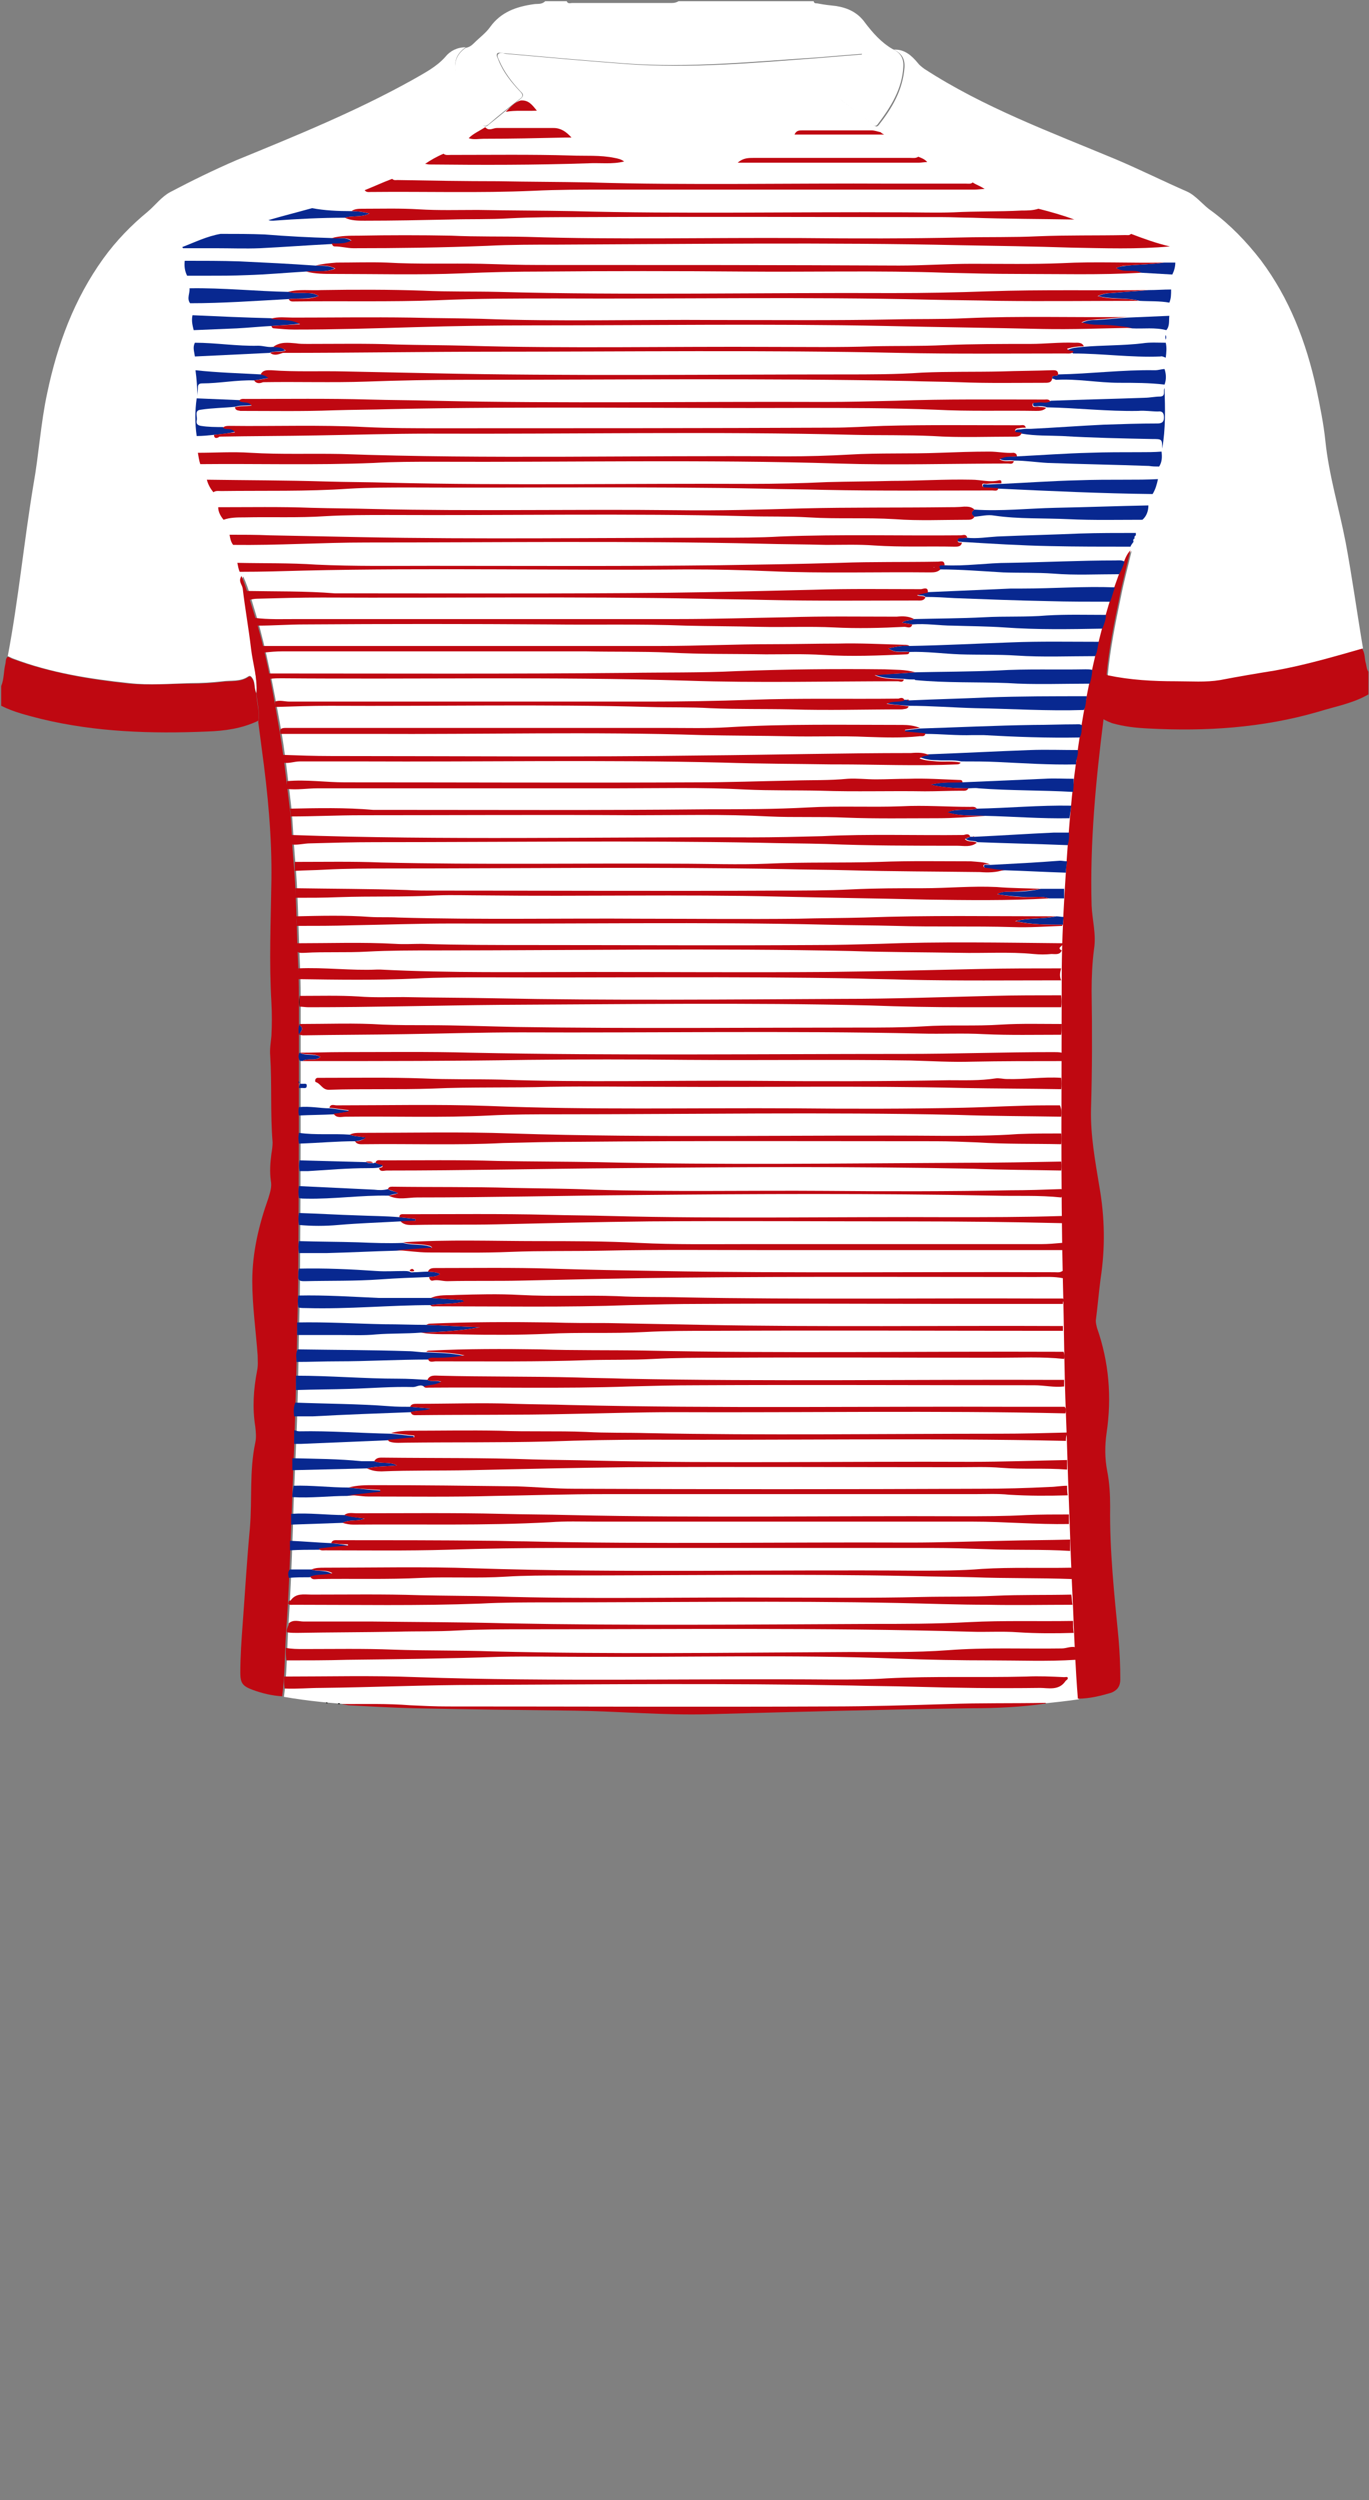 <!--?xml version="1.0" encoding="utf-8"?-->
<!-- Generator: Adobe Illustrator 24.2.3, SVG Export Plug-In . SVG Version: 6.00 Build 0)  -->
<svg version="1.1" id="Camada_1" xmlns="http://www.w3.org/2000/svg" xmlns:xlink="http://www.w3.org/1999/xlink" x="0px" y="0px" viewBox="0 0 229 418" style="enable-background:new 0 0 229 418;" xml:space="preserve">
<rect x="0" y="0" width="229" height="418" fill="#808080" stroke="none"/>
<style type="text/css">
	.st0{fill:#FD0303;}
	.st1{fill:#0101FC;}
	.st2{fill:#8B1016;}
	.st3{fill:#1C287A;}
</style>
<g onclick="select(this)" class="" id="gola-primaria" fill="#ffffff">
	<path d="M77.9,8c0.6-0.1,1-0.4,1.4-0.8c0.9-0.9,2-1.7,2.7-2.7c1.8-2.5,4.4-3.4,7.3-3.8c0.6-0.1,1.3,0.1,1.9-0.5
		c1.2,0,2.4,0,3.6,0c0.2,0.5,0.6,0.3,0.9,0.3c5.6,0,11.2,0,16.7,0c0.4,0,0.8-0.1,1.1-0.3c7.5,0,15,0,22.6,0c0.1,0.5,0.5,0.3,0.8,0.4
		c1,0.2,2,0.3,2.9,0.4c2,0.3,3.7,1.1,4.9,2.8c1.3,1.7,2.7,3.3,4.6,4.4c1.3,0.6,1.9,1.5,1.8,3c-0.2,3.7-2.1,6.7-4.3,9.6
		c-0.4,0.5-0.7,0.1-1-0.1c-1.8-1.4-3.5-2.8-5.3-4.1c-0.7-0.5-0.7-0.8-0.1-1.5c1.6-1.8,2.9-3.7,3.8-6.1c-2.6,0.2-5,0.4-7.4,0.6
		c-10.8,0.7-21.5,1.8-32.3,1c-6.7-0.5-13.4-1.1-20.1-1.7c-0.4,0-0.9-0.2-1.2,0c-0.3,0.4,0.1,0.8,0.2,1.2c0.8,2,2.1,3.6,3.5,5.1
		c0.4,0.4,0.8,0.8,0.1,1.3c-1.8,1.4-3.6,2.8-5.3,4.3c-0.5,0.4-0.8,0.3-1.2-0.1c-1.9-2.4-3.4-4.9-4.2-7.9C75.8,10.6,76.3,9.1,77.9,8z
		"></path>
</g>
<g onclick="select(this)" class="" id="detalhe-punho" fill="#bf0811">
	<path d="M227.8,108.4c0.6,0.8,0.4,1.7,0.7,2.6c0.1,0.4,0.1,0.9,0.4,1.3c0,1.3,0,2.6,0,3.8c-2.6,1.5-5.5,2-8.4,2.9
		c-9.3,2.7-18.8,3.3-28.3,2.8c-2.1-0.1-4.1-0.3-6.2-0.9c-0.5-0.2-1-0.4-1.5-0.7c-0.3-2.5,0.4-4.9,0.5-7.4c3.8,0.7,7.6,1,11.4,1
		c2.5,0,5,0.2,7.4-0.2c3.1-0.5,6.1-1,9.2-1.6C218.1,111.2,223,109.8,227.8,108.4z"></path>
	<path d="M0.2,114.7c0.5-1.2,0.4-2.5,0.7-3.7c0.1-0.4,0-0.9,0.4-1.2c0.3,0.1,0.6,0.3,0.9,0.4c6.3,2.3,12.8,3.4,19.4,4.1
		c3.4,0.3,6.9,0,10.3,0c1.8,0,3.5-0.1,5.3-0.3c1.4-0.2,3,0.1,4.3-0.8c0.4-0.3,0.6,0.1,0.8,0.4c0.4,0.8,0.2,1.7,0.6,2.4
		c0,1.5,0.6,3,0.3,4.5c-2.7,1.3-5.6,1.7-8.5,1.8c-9.4,0.4-18.7,0.1-27.8-2.1c-2.3-0.6-4.5-1.1-6.7-2.2
		C0.2,116.9,0.2,115.8,0.2,114.7z"></path>
</g>
<g onclick="select(this)" class="" id="estampa-primaria" fill="#ffffff">
	<path d="M42.9,115.9c-0.4-0.8-0.2-1.7-0.6-2.4c-0.2-0.3-0.4-0.7-0.8-0.4c-1.3,0.9-2.9,0.6-4.3,0.8c-1.7,0.2-3.5,0.3-5.3,0.3
		c-3.4,0.1-6.9,0.4-10.3,0c-6.6-0.7-13.1-1.7-19.4-4.1c-0.3-0.1-0.6-0.3-0.9-0.4c1.8-9.5,2.7-19.1,4.3-28.7
		C6.5,76,6.8,70.8,7.9,65.7c1.7-8.1,4.5-15.7,9.4-22.5c2.1-2.9,4.6-5.5,7.4-7.8c1.3-1.1,2.3-2.5,3.8-3.3c3.6-1.9,7.3-3.7,11-5.3
		c10-4.1,20.1-8.2,29.6-13.5c1.9-1.1,3.9-2.1,5.4-3.8c0.8-1,2-1.6,3.4-1.6c-1.7,1.2-2.1,2.6-1.5,4.9c0.8,2.9,2.3,5.5,4.2,7.9
		c0.4,0.5,0.7,0.6,1.2,0.1c1.8-1.4,3.5-2.9,5.3-4.3c0.7-0.6,0.3-0.9-0.1-1.3c-1.4-1.5-2.7-3.2-3.5-5.1C83.4,9.8,83,9.3,83.4,9
		c0.3-0.3,0.8-0.1,1.2,0c6.7,0.6,13.4,1.2,20.1,1.7c10.8,0.8,21.6-0.2,32.3-1c2.4-0.2,4.8-0.4,7.4-0.6c-0.9,2.4-2.2,4.3-3.8,6.1
		c-0.5,0.6-0.6,0.9,0.1,1.5c1.8,1.3,3.6,2.7,5.3,4.1c0.3,0.2,0.6,0.6,1,0.1c2.2-2.8,4-5.8,4.3-9.6c0.1-1.5-0.5-2.4-1.8-3
		c1.8-0.1,3,1,4,2.2c0.3,0.4,0.7,0.7,1.1,1c10,6.5,21.2,10.6,32.2,15.2c4,1.7,7.8,3.6,11.7,5.3c1.6,0.7,2.7,2.3,4.2,3.3
		c3.1,2.3,5.8,5.1,8.2,8.2c4.8,6.4,7.6,13.7,9.3,21.5c0.6,2.9,1.2,5.8,1.5,8.7c0.6,5.8,2.3,11.3,3.4,17c1.1,5.9,1.9,11.8,2.9,17.7
		c-4.9,1.4-9.7,2.8-14.7,3.7c-3.1,0.5-6.1,1-9.2,1.6c-2.4,0.4-4.9,0.2-7.4,0.2c-3.8,0-7.6-0.2-11.4-1c0.4-4.4,1.3-8.8,2.2-13.1
		c0.5-2.6,1.2-5.1,1.8-7.7c-0.4,0.4-0.6,0.8-0.8,1.2c-1.8,4.1-3,8.4-4.2,12.8c-2.4,8.9-3.8,18-4.8,27.2c-0.6,5.2-0.9,10.4-1.2,15.7
		c-0.3,4.9-0.5,9.9-0.5,14.8c0,16.9-0.3,33.9,0.2,50.8c0.2,7.3,0.3,14.6,0.5,21.9c0.2,4.9,0.3,9.7,0.5,14.6c0.2,6,0.5,12,0.7,17.9
		c0.2,5,0.4,10,0.8,15.1c-7.7,1.1-15.4,1.4-23.1,1.5c-12.9,0.2-25.9,0.6-38.8,0.9c-6.8,0.2-13.5-0.5-20.2-0.6
		c-8.7-0.1-17.4-0.2-26.1-0.4c-8.3-0.2-16.6-0.4-24.8-1.8c0.5-3.8,0.5-7.6,0.7-11.3c0.4-5.6,0.6-11.2,0.8-16.9
		c0.1-4.4,0.3-8.9,0.5-13.3c0.3-6.3,0.4-12.5,0.5-18.8c0.1-4,0.2-8,0.2-12c0.1-14.3,0.1-28.5,0.1-42.8c0-2.2,0-4.5-0.1-6.7
		c-0.3-6.3-0.3-12.7-0.9-19c-0.2-2.5-0.3-4.9-0.5-7.4c-0.6-4.9-1.1-9.9-2-14.7c-1.1-6-2.2-12-3.9-17.8c-0.7-2.2-1.2-4.4-2.2-6.6
		c-0.6,0.9,0.2,1.4,0.2,2.1c0.4,3.4,1.1,6.7,1.4,10.1C42.3,111,43.1,113.4,42.9,115.9z"></path>
</g>
<g onclick="select(this)" class="" id="detalhe-lateral" fill="#bf0811">
	<path d="M180.3,284c-0.4-5-0.6-10-0.8-15.1c-0.3-6-0.5-11.9-0.7-17.9c-0.2-4.9-0.3-9.7-0.5-14.6
		c-0.3-7.3-0.3-14.6-0.5-21.9c-0.4-16.9-0.2-33.9-0.2-50.8c0-4.9,0.2-9.9,0.5-14.8c0.3-5.2,0.7-10.5,1.2-15.7
		c1-9.2,2.5-18.3,4.8-27.2c1.1-4.3,2.4-8.6,4.2-12.8c0.2-0.4,0.4-0.8,0.8-1.2c-0.6,2.6-1.3,5.1-1.8,7.7c-0.9,4.3-1.8,8.7-2.2,13.1
		c-0.1,2.5-0.7,4.9-0.5,7.4c-1.3,10.3-2.3,20.7-2,31.2c0.1,2.4,0.8,4.8,0.4,7.3c-0.3,2.3-0.4,4.7-0.4,7c0.1,6.6,0.1,13.2-0.1,19.7
		c-0.1,4.5,0.7,8.7,1.4,13c0.9,5.1,1,10.2,0.2,15.4c-0.3,2.3-0.5,4.7-0.8,7c0,0.4,0.1,0.8,0.2,1.2c2,5.7,2.5,11.6,1.6,17.6
		c-0.3,2.1-0.3,4.2,0.1,6.3c0.4,2,0.5,4,0.5,6c-0.1,7.4,0.7,14.7,1.4,22c0.2,2.3,0.3,4.6,0.3,6.9c0,1.1-0.5,1.8-1.5,2.2
		C184.2,283.5,182.3,284,180.3,284z"></path>
	<path d="M42.9,115.9c0.2-2.5-0.6-4.9-0.9-7.4c-0.4-3.4-1-6.7-1.4-10.1c-0.1-0.7-0.8-1.2-0.2-2.1
		c0.9,2.2,1.5,4.4,2.2,6.6c1.8,5.8,2.9,11.8,3.9,17.8c0.9,4.9,1.4,9.8,2,14.7c0.3,2.4,0.3,4.9,0.5,7.4c0.6,6.3,0.6,12.6,0.9,19
		c0.1,2.2,0.1,4.5,0.1,6.7c0,14.3,0,28.5-0.1,42.8c0,4-0.1,8-0.2,12c-0.1,6.3-0.3,12.5-0.5,18.8c-0.2,4.4-0.3,8.8-0.5,13.3
		c-0.2,5.6-0.4,11.2-0.8,16.9c-0.3,3.8-0.2,7.6-0.7,11.3c-1.7-0.1-3.4-0.5-5-1.1c-1.6-0.6-2-1.1-2-2.8c0-2.8,0.2-5.6,0.4-8.3
		c0.4-5.3,0.7-10.6,1.2-15.9c0.4-4.8-0.1-9.6,0.9-14.3c0.2-0.9,0.1-1.8,0-2.7c-0.5-3.1-0.3-6.2,0.3-9.3c0.2-0.9,0.1-1.7,0.1-2.6
		c-0.3-4.1-0.9-8.3-0.9-12.4c0-4.8,1.1-9.4,2.7-13.9c0.3-1,0.6-1.9,0.4-2.9c-0.2-1.5-0.1-3,0.1-4.5c0.1-0.6,0.2-1.3,0.2-1.9
		c-0.4-4.8-0.1-9.7-0.4-14.5c-0.1-1.1,0.1-2.2,0.2-3.3c0.1-1.9,0.1-3.7,0-5.6c-0.4-6.8-0.1-13.6,0-20.4c0.1-7.3-0.6-14.6-1.6-21.9
		c-0.2-1.5-0.4-3.1-0.6-4.6C43.5,118.9,43,117.4,42.9,115.9z"></path>
</g>
<path d="M54.5,284.7c0.1-0.1,0.2-0.1,0.3,0C54.8,284.8,54.7,284.8,54.5,284.7z"></path>
<path d="M56.5,284.9c0.1-0.2,0.3-0.2,0.4,0C56.7,284.9,56.6,284.9,56.5,284.9z"></path>
<path d="M194.9,60.9c0,0,0-0.1,0-0.1L194.9,60.9L194.9,60.9z"></path>
<path d="M50.1,166.6c0,0.6,0,1.2,0,1.8l0,0C50,167.8,50,167.3,50.1,166.6C50,166.7,50.1,166.6,50.1,166.6z"></path>
<g onclick="select(this)" class="" id="estampa-secundaria" fill="#082890">
	<path d="M194.4,75c0-1.6,0-1.6-1.7-1.6c-5-0.1-10-0.2-15-0.5c-2.3-0.1-4.5,0-6.8-0.4c-0.2,0-0.3,0-0.5,0
		c-0.2,0-0.6,0.1-0.6-0.3c0-0.3,0.3-0.4,0.6-0.4c0.4,0,0.8-0.1,1.2-0.1c0.3,0,0.6,0,0.8,0c4.1-0.2,8.1-0.5,12.2-0.7
		c3-0.1,6-0.2,9-0.2c0.7,0,1.1-0.2,1.1-1c0-0.8-0.3-1.1-1-1c-1.1,0-2.2-0.2-3.3-0.1c-5.1,0.1-10.2-0.5-15.3-0.6
		c-0.4-0.2-0.9-0.2-1.4-0.2c-0.3,0-0.9,0.2-0.9-0.3c0-0.5,0.6-0.4,0.9-0.4c0.7-0.1,1.4,0.2,2.1-0.2c5.2-0.2,10.5-0.3,15.7-0.5
		c0.8,0,1.7-0.2,2.5-0.2c1.1,0,0.5-1,0.8-1.4C194.9,68.3,195,71.7,194.4,75z"></path>
	<path d="M191.1,86.9c-4.1,0-8.2,0.1-12.4-0.1c-4.1-0.2-8.3,0-12.4-0.6c-1.1-0.2-2.2,0.1-3.3,0.2
		c-0.6-0.4-0.6-0.8,0-1.2c4.5,0.3,9-0.2,13.5-0.3c5.2-0.1,10.4-0.3,15.6-0.4C192.1,85.4,191.8,86.3,191.1,86.9z"></path>
	<path d="M161.7,89.9c1.7,0.2,3.4-0.1,5.1-0.2c4.6-0.2,9.2-0.3,13.8-0.5c3.1-0.1,6.3-0.1,9.4-0.1c0,0.1,0,0.3,0,0.4
		c-0.2,0.1-0.3,0.3-0.2,0.5l0,0c-0.2,0.1-0.3,0.3-0.2,0.5c0,0.1,0,0.1,0,0.1c-0.2,0.3-0.4,0.5-0.5,0.8c-4.5,0-9,0-13.5-0.1
		c-4.9-0.1-9.8-0.4-14.7-0.7c-0.3-0.1-0.7,0.1-0.7-0.3c0-0.5,0.4-0.3,0.7-0.4C161.1,90,161.4,89.9,161.7,89.9z"></path>
	<path d="M192.8,82.6c-8.6-0.1-17.1-0.5-25.7-0.9c-0.7,0-1.4-0.1-2-0.1c-0.3,0-0.7,0-0.7-0.4c0-0.4,0.4-0.2,0.7-0.2
		c0.8,0,1.7-0.1,2.5-0.1c4.2-0.2,8.5-0.5,12.7-0.6c2.7-0.1,5.3-0.1,8-0.1c1.8,0,3.6,0,5.4-0.1C193.5,81,193.3,81.8,192.8,82.6z"></path>
	<path d="M170.1,76.3c4.1-0.2,8.1-0.5,12.1-0.6c2.8-0.1,5.6-0.1,8.4-0.1c1.2,0,2.5,0,3.7-0.1c0.1,0.9,0.1,1.7-0.4,2.5
		c-0.6,0-1.1,0-1.7-0.1c-5.6-0.2-11.3-0.3-16.9-0.5c-1.9-0.1-3.8-0.4-5.7-0.4c-0.8-0.2-1.6,0.2-2.4-0.3
		C168.2,76.1,169.2,76.4,170.1,76.3z"></path>
	<path d="M194.8,64.3c-2.5-0.3-5.1-0.3-7.6-0.3c-3.5,0-7-0.7-10.5-0.5c-0.2,0-0.4-0.2-0.7-0.2c-0.1-0.8,0.8-0.2,1-0.7
		c5.4-0.1,10.8-0.8,16.2-0.7c0.6,0,1.1-0.2,1.6-0.2C195.1,62.6,195.1,63.5,194.8,64.3z"></path>
	<path d="M181.1,58c3.3-0.3,6.6-0.2,10-0.6c1.3-0.2,2.6-0.1,3.9-0.1c0.2,0.8,0.1,1.7,0,2.5c-0.3-0.1-0.6-0.3-0.9-0.2
		c-4.9,0.2-9.7-0.5-14.6-0.5c-0.3-0.4-0.9,0-1.1-0.5C179.3,58.1,180.2,58.1,181.1,58z"></path>
	<path d="M195.1,55.2c-1.9-0.5-3.8-0.2-5.7-0.3c-1.9-0.3-3.8-0.5-5.7-0.5c-0.9,0-1.8-0.2-2.8-0.4c1-0.5,1.8-0.5,2.6-0.5
		c1.7-0.1,3.4-0.3,5.1-0.4c2.3-0.1,4.7-0.2,7-0.3C195.5,53.6,195.7,54.5,195.1,55.2z"></path>
	<path d="M195.6,50.6c-1.6-0.3-3.3-0.2-5-0.3c-2.1-0.6-4.4-0.2-6.9-0.8c0.9-0.4,1.6-0.5,2.2-0.5
		c2.1-0.2,4.1-0.3,6.2-0.5c1.3,0,2.5-0.1,3.8-0.1C195.9,49.2,195.9,49.9,195.6,50.6z"></path>
	<path d="M196.1,45.9c-1.7-0.1-3.5-0.2-5.2-0.3c-1.3-0.6-2.8,0.2-4.2-0.8c0.7-0.3,1.3-0.3,1.9-0.4
		c2-0.2,4.1-0.2,6.1-0.5c0.6,0,1.2,0,1.9,0C196.6,44.6,196.4,45.3,196.1,45.9z"></path>
	<path d="M195,56.8c-0.1-0.3-0.1-0.6,0-0.8C195.1,56.3,195.1,56.5,195,56.8z"></path>
	<path d="M55.5,40.8c-4,0.2-8,0.5-12,0.7c-2.5,0.1-4.9,0-7.4,0c-1.8,0-3.7,0-5.5,0c0-0.1-0.1-0.1-0.1-0.2
		c2.1-0.8,4.1-1.8,6.4-2.2c2.5,0,5,0,7.4,0.1c3.7,0.3,7.5,0.5,11.2,0.6c1.1,0.2,2.2-0.3,3.3,0.5C57.7,40.9,56.5,40.8,55.5,40.8z"></path>
	<path d="M51.2,45.4c-3.3,0.2-6.6,0.5-9.9,0.6c-2.3,0.1-4.6,0.1-7,0.1c-1,0-2,0-3,0c-0.4-0.8-0.5-1.6-0.4-2.5
		c3.1,0,6.2,0,9.2,0.1c4.2,0.2,8.4,0.4,12.6,0.7c1.1,0.1,2.2-0.1,3.3,0.5C54.4,45.6,52.8,45.3,51.2,45.4z"></path>
	<path d="M48.3,50c-5.5,0.3-11,0.7-16.5,0.7c-0.6-0.8,0-1.7-0.1-2.5c5.6-0.1,11.1,0.5,16.6,0.6c1,0.3,2,0.1,3.1,0.2
		c0.7,0,1.3,0.1,1.9,0.5C51.5,50.1,49.9,49.8,48.3,50z"></path>
	<path d="M45.4,54.5c-1.9,0.1-3.9,0.3-5.8,0.4c-2.4,0.1-4.8,0.2-7.2,0.3c-0.2-0.8-0.4-1.6-0.2-2.5
		c4.4,0.2,8.8,0.4,13.1,0.5c1.6,0.3,3.3,0,4.9,0.9C48.7,54.3,47,54.4,45.4,54.5z"></path>
	<path d="M32.6,57.3c3.5,0,7.1,0.6,10.6,0.5c0.8,0,1.6,0.3,2.4,0.2c0.7,0,1.5-0.1,2.1,0.6c-0.9,0.3-1.8,0-2.6,0.4
		c-4.2,0.2-8.3,0.4-12.5,0.6C32.5,58.8,32.2,58.1,32.6,57.3z"></path>
	<path d="M35.8,72.7c-1,0.1-1.9,0.2-2.9,0.2c-0.3-2.1-0.3-4.2,0-6.3c2.4,0.1,4.8,0.2,7.2,0.3c0.6,0.4,1.5,0,2.1,0.8
		c-1,0.2-2,0-2.8,0.3c-1.9,0.2-3.9,0.2-5.8,0.5c-1.2,0.1-0.5,1.2-0.7,1.8c-0.1,0.5,0.1,0.8,0.7,0.9c1.2,0.2,2.5,0.2,3.7,0.2
		c0.5,0.5,1.5-0.1,2,0.8C38,72.5,36.9,72.6,35.8,72.7z"></path>
	<path d="M42.5,63.6c-2.9-0.1-5.8,0.5-8.7,0.5c-0.5,0-0.7,0.2-0.7,0.7c0,0.5-0.1,0.9-0.1,1.4c0-1.4-0.1-2.8-0.3-4.3
		c3.7,0.4,7.3,0.5,11,0.7c0.4,0.1,0.8,0.1,1.3,0.6C44,63.3,43.3,63.5,42.5,63.6z"></path>
	<path d="M153.1,112.4c4.6-0.1,9.2-0.1,13.8-0.3c4.9-0.3,9.8-0.1,14.7-0.2c0.4,0,0.7,0,1.1,0.1c0,0.8-0.2,1.6-0.4,2.3
		c-4.6,0-9.2,0.2-13.8-0.1c-5.1-0.2-10.3,0-15.4-0.5l-0.1-0.1c-0.6,0-1.2,0-1.8-0.1c-1.6-0.1-3.3,0-4.9-0.7
		C148.5,112.7,150.8,112.6,153.1,112.4z"></path>
	<path d="M183.2,109.7c-4.4,0-8.8,0.2-13.2-0.1c-3.1-0.2-6.3-0.1-9.4-0.2c-2.8-0.1-5.6-0.5-8.5-0.4
		c-1.1-0.2-2.2,0.3-3.5-0.6c1.3-0.3,2.4-0.5,3.5-0.4c5.7-0.1,11.3-0.4,17-0.6c4.9-0.2,9.8-0.1,14.7-0.1
		C183.6,108.1,183.6,108.9,183.2,109.7z"></path>
	<path d="M184.4,105.1c-5.5,0.1-10.9,0.2-16.4-0.2c-2.9-0.2-5.7-0.2-8.6-0.3c-2.3,0-4.5-0.4-6.8-0.2
		c-0.6-0.1-1.1-0.2-1.7-0.3c0.6-0.5,1.4-0.3,2-0.6c3.9-0.1,7.8-0.1,11.7-0.3c3.5-0.2,7,0,10.5-0.3c3.3-0.2,6.6-0.1,9.9-0.1
		C185,103.6,184.7,104.3,184.4,105.1z"></path>
	<path d="M152.1,117.1c4.4-0.2,8.8-0.3,13.1-0.5c5.5-0.2,11.1-0.2,16.6-0.2c-0.2,0.8-0.1,1.6-0.5,2.3
		c-6.1,0.2-12.1-0.2-18.1-0.3c-3.8-0.1-7.5-0.4-11.3-0.4c-1.2-0.1-2.5-0.2-3.7-0.4c1-0.6,2.1-0.2,3-0.6c0.1,0,0.3,0,0.5,0
		C151.8,117.1,152,117.1,152.1,117.1z"></path>
	<path d="M185.7,100.6c-3.5,0-7,0-10.4-0.1c-5.2-0.1-10.4-0.3-15.6-0.5c-1.6-0.1-3.3-0.2-4.9-0.2
		c-0.3-0.4-0.9-0.1-1.4-0.4c0.7-0.1,1.2-0.3,1.8-0.4c4.6-0.2,9.2-0.4,13.9-0.6c0.6,0,1.3,0,1.9,0c5.1,0,10.3-0.4,15.5-0.2
		C186.2,99,186,99.8,185.7,100.6z"></path>
	<path d="M187.2,96c-3.7,0-7.4,0.2-11-0.1c-2.8-0.2-5.6-0.1-8.4-0.2c-3.5-0.2-7.1-0.5-10.6-0.5
		c-0.5-0.9,0.3-0.6,0.7-0.7c3.6,0.2,7.2-0.4,10.9-0.4c5.9-0.1,11.9-0.4,17.8-0.4c0.5,0,1-0.1,1.5,0.2
		C187.9,94.6,187.6,95.3,187.2,96z"></path>
	<path d="M180.6,123.3c-5.4,0.1-10.8-0.1-16.1-0.4c-0.6,0-1.2,0-1.8,0c-2.6,0.1-5.3-0.2-7.9-0.2
		c-1.1-0.1-2.3-0.2-3.4-0.3c0-0.1,0-0.2,0-0.3c0.8-0.1,1.7-0.2,2.5-0.3c6.3-0.2,12.6-0.5,19-0.6c2.3,0,4.7-0.1,7-0.1
		c0.4,0,0.8-0.1,1.1,0.2C180.9,121.9,181,122.7,180.6,123.3z"></path>
	<path d="M180,127.8c-4.4,0.1-8.8-0.2-13.1-0.4c-2-0.1-4.1-0.1-6.1-0.1c-1.3-0.3-2.7-0.1-4-0.2c-1,0-1.9-0.1-2.9-0.5
		c0.6-0.4,1.1-0.5,1.7-0.5c5.6-0.2,11.1-0.5,16.7-0.7c2.7-0.1,5.4,0,8,0C180.4,126.4,179.9,127.1,180,127.8z"></path>
	<path d="M179.5,132.4c-5.3-0.3-10.5-0.2-15.8-0.6c-0.6-0.1-1.2,0-1.8,0c-2,0-4-0.1-6.3-0.6c2-0.5,3.7-0.4,5.3-0.4
		c4.6-0.2,9.2-0.4,13.8-0.6c1.6-0.1,3.3,0,4.9,0C179.6,130.9,179.6,131.7,179.5,132.4z"></path>
	<path d="M163.4,135.2c5.3-0.1,10.5-0.6,15.8-0.5c-0.1,0.7-0.2,1.4-0.3,2.1c-4.7,0.1-9.5-0.3-14.2-0.4
		c-2.1-0.1-4.2,0.1-6.3-0.6C160.2,135.1,161.9,135.6,163.4,135.2z"></path>
	<path d="M162.3,139.9c0.1,0,0.3,0,0.4,0c0.1,0,0.2,0,0.3,0c4.4-0.2,8.9-0.5,13.3-0.7c0.8,0,1.7,0,2.5,0
		c0.1,0.7,0,1.4-0.2,2.1c-5-0.2-10-0.3-15.1-0.5c-0.6-0.4-1.4,0-2-0.6C161.8,140.2,162,140,162.3,139.9z"></path>
	<path d="M178.3,145.9c-3.4-0.1-6.8-0.3-10.2-0.4c-1,0.1-2-0.1-3-0.3c-0.2,0-0.5-0.1-0.5-0.4c0-0.3,0.3-0.2,0.5-0.2
		c0.2,0,0.4,0,0.6,0c3.9-0.2,7.8-0.4,11.6-0.7c0.4,0,0.8,0.1,1.2,0.1C178.4,144.6,178.3,145.2,178.3,145.9z"></path>
	<path d="M178,150.2c-0.8,0-1.7,0-2.5,0c-1.2-0.4-2.4-0.2-3.6-0.2c-1.7-0.1-3.3-0.2-5.1-0.5c0.8-0.5,1.6-0.4,2.4-0.4
		c1.6,0,3.3-0.1,4.9-0.5c1.3,0,2.6,0,3.9,0C178,149.1,178,149.7,178,150.2z"></path>
	<path d="M177.8,154.6c-2.6,0-5.3,0-7.9-0.6c2.2-0.6,4.6-0.3,6.8-0.8c0.4,0,0.8,0.1,1.2,0.1
		C177.9,153.7,177.8,154.1,177.8,154.6z"></path>
	<path d="M71.3,221.5c3,0.1,6,0.3,9,0.4c-3.3,0.6-6.6,0.8-9.9,0.9c-2.5,0.2-5,0.1-7.5,0.3c-2,0.2-4,0.1-6,0.1
		c-2.4,0-4.8,0-7.2,0c0-0.7,0-1.4,0-2.1c4.9-0.1,9.7,0.2,14.6,0.3C66.7,221.4,69,221.5,71.3,221.5z"></path>
	<path d="M71.3,226.1c2.1,0.1,4.2,0.1,6.4,0.6c-1.7,0.3-3.2,0.4-4.7,0.4c-0.5,0-1-0.1-1.4,0.2c-5.1,0-10.1,0.3-15.1,0.3
		c-2.3,0-4.6,0.1-6.9,0.1c0-0.7-0.2-1.4,0.2-2.1c6.2,0.1,12.4,0.1,18.5,0.3C69.2,225.9,70.3,226.1,71.3,226.1z"></path>
	<path d="M72.2,217c1.4,0.1,2.9,0.2,4.4,0.3c0.3,0,0.7-0.1,1.1,0.3c-1.9,0.5-3.8,0.3-5.6,0.6c-6.9,0-13.9,0.7-20.8,0.5
		c-0.5,0-1,0-1.4-0.1c-0.1-0.7-0.1-1.4,0-2c4.5-0.1,8.9,0.2,13.4,0.4C66.1,217,69.2,217,72.2,217z"></path>
	<path d="M71.5,230.7c0.7,0.4,1.6,0,2.4,0.4c-1,0.6-2,0.5-2.9,0.8c-0.6-0.6-1.3,0-1.9,0c-3.5-0.1-7,0.2-10.5,0.3
		c-3,0.1-6.1,0.1-9.1,0.2c0-0.8,0-1.6,0-2.4c5.7,0,11.4,0.5,17.1,0.5C68.2,230.5,69.9,230.6,71.5,230.7z"></path>
	<path d="M71.6,212.6c0.7,0.1,1.3,0,2,0.4c-0.5,0.5-1.2,0.4-1.8,0.5c-2.7,0.1-5.5,0.2-8.2,0.4
		c-4.2,0.3-8.4,0.2-12.6,0.3c-0.7,0-1.2,0-1.1-0.9c0-0.4,0-0.8,0.1-1.2c4.3-0.1,8.7,0.1,13,0.4c1.5,0.1,3,0,4.6,0h0
		c0.3,0,0.6,0,0.9,0.1c0.3,0.2,0.5,0.1,0.8,0.1C70,212.7,70.8,212.6,71.6,212.6z"></path>
	<path d="M68.6,235.2c1.2,0.1,2.3,0.2,3.5,0.3c-1,0.6-2.2,0.2-3.3,0.6c-5.5,0.2-11,0.4-16.5,0.7c-1,0-2.1,0-3.1,0
		c-0.1-0.8-0.1-1.6,0.2-2.3c5.2,0.2,10.5,0.2,15.7,0.6C66.3,235.2,67.5,235.2,68.6,235.2z"></path>
	<path d="M67.4,207.8c1.3,0.4,2.8,0.2,4.1,0.5c0.2,0.1,0.5,0,0.8,0.4c-2.1,0.1-4,0.3-6,0.4c-3.9,0.1-7.7,0.3-11.6,0.4
		c-1.6,0-3.1,0-4.7,0c-0.1-0.7-0.1-1.4,0-2c3.3,0.1,6.6,0.1,9.9,0.2C62.4,207.8,64.9,207.9,67.4,207.8z"></path>
	<path d="M65.3,239.7c1.3,0.1,2.6,0.3,3.9,0.4c0,0.1,0,0.2,0,0.3c-1.5,0.1-2.9,0.3-4.4,0.4c-4.8,0.2-9.6,0.4-14.4,0.6
		c-0.4,0-0.8,0-1.2,0c0-0.8,0-1.5,0-2.3c0.3,0.1,0.6,0.2,0.9,0.2C55.2,239.2,60.2,239.6,65.3,239.7z"></path>
	<path d="M66.8,203.5c0.9,0.1,1.8,0.2,2.7,0.3c0,0.1,0,0.2,0,0.3c-0.8,0.1-1.7,0.1-2.5,0.1c-3.5,0.2-6.9,0.3-10.4,0.6
		c-2.2,0.2-4.4,0.2-6.6,0c-0.1-0.7-0.1-1.3,0-2c3.3,0.1,6.5,0.3,9.8,0.4C62.1,203.3,64.4,203.3,66.8,203.5z"></path>
	<path d="M62.6,244.3c1.2,0.5,2.5,0,3.8,0.7c-1.8,0.2-3.4,0.1-5,0.5c-4.2,0.1-8.3,0.2-12.5,0.3c0-0.6,0-1.3,0-2
		c3.9,0.1,7.7,0.1,11.6,0.5c0.3,0,0.6,0,1,0h0C61.9,244.3,62.3,244.3,62.6,244.3z"></path>
	<path d="M64.9,198.8c0.5,0.4,1.2,0.3,1.7,0.7c-0.5,0.1-1.1,0.2-1.6,0.4c-4.6-0.1-9.2,0.6-13.8,0.5
		c-0.4,0-0.8,0-1.2-0.1c-0.1-0.7-0.1-1.4,0-2c4.2,0.2,8.4,0.4,12.6,0.6C63.4,199,64.2,199,64.9,198.8z"></path>
	<path d="M58.3,248.7c1.8,0.2,3.6,0.4,5.4,0.5c0,0.1,0,0.2,0,0.3c-1.9,0.2-3.7,0.4-5.6,0.6c-3.1,0-6.1,0.4-9.2,0.2
		c0-0.6,0.1-1.3,0.2-1.9C52.1,248.3,55.2,248.7,58.3,248.7z"></path>
	<path d="M62.8,194.4c0.2,0.1,0.4,0.2,0.7,0.2c0.2,0.1,0.5,0,0.5,0.3c0,0.1-0.4,0.2-0.6,0.3c-0.6,0.1-1.3,0.1-1.9,0.1
		c-3.3,0-6.7,0.3-10,0.5c-0.5,0-1,0-1.4,0c-0.1-0.6-0.1-1.2,0-1.8c3.7,0.1,7.5,0.2,11.2,0.3c0.4,0.3,0.8,0.1,1.2,0.2
		C62.5,194.4,62.7,194.4,62.8,194.4z"></path>
	<path d="M57.6,253.3c1.1,0.3,2.2,0.4,3.4,0.6c-1.2,0.5-2.5,0.1-3.7,0.7c-2.8,0.1-5.7,0.2-8.6,0.3c0-0.6,0-1.2,0-1.8
		C51.7,252.9,54.7,253.3,57.6,253.3z"></path>
	<path d="M58.5,189.7c0.8,0.3,1.7,0.3,2.8,0.5c-0.7,0.4-1.2,0.5-1.8,0.6c-3.2,0-6.3,0.3-9.5,0.4c-0.1-0.6-0.1-1.2,0-1.8
		C52.8,189.8,55.7,189.5,58.5,189.7z"></path>
	<path d="M55.4,258c0.9,0.1,1.8,0.2,2.8,0.4c0,0.1,0,0.2,0,0.2c-1.6,0.2-3.2,0.4-4.9,0.5c-1.6,0-3.2,0-4.8,0.1
		c0-0.5,0-1.1,0-1.6C50.8,257.7,53.1,257.9,55.4,258z"></path>
	<path d="M55.2,185.3c1.1,0.1,2.1,0.3,3.2,0.4c0,0.1,0,0.2,0,0.2c-0.8,0.1-1.7,0.2-2.5,0.4c-2,0.1-3.9,0.1-5.9,0.2
		c-0.1-0.5-0.1-0.9,0-1.4C51.8,184.9,53.5,185.3,55.2,185.3z"></path>
	<path d="M52.1,262.4c1,0.4,2.2,0,3.4,0.7c-1.3,0.4-2.5,0.1-3.7,0.6c-1.2,0-2.3,0-3.5,0.1c-0.1-0.5-0.2-1,0.2-1.4
		C49.7,262.4,50.9,262.4,52.1,262.4z"></path>
	<path d="M50.1,176c1.1,0.6,2.4,0.1,3.5,0.7c-0.9,0.8-2.1,0.1-3,0.7c-0.2,0-0.3,0-0.5-0.1
		C49.9,176.8,49.9,176.4,50.1,176C50,176,50.1,176,50.1,176z"></path>
	<path d="M50.2,181.2c0.2,0,0.3,0,0.5,0c0.3,0,0.7-0.1,0.6,0.4c0,0.4-0.4,0.3-0.7,0.3c-0.2,0-0.4,0-0.6,0
		C50,181.6,50.1,181.4,50.2,181.2z"></path>
	<path d="M50.1,171.2c0,0.1,0,0.2,0,0.2c0.9,0.6,0.1,1.1-0.1,1.6l0,0C49.9,172.4,49.9,171.8,50.1,171.2
		C50,171.2,50.1,171.2,50.1,171.2z"></path>
	<path d="M50,180.7c0,0.1,0.1,0.3,0.1,0.4C49.9,181.1,49.9,180.9,50,180.7z"></path>
	<path d="M58.8,35.3c1,0,1.8,0.1,3,0.4c-1.4,0.7-2.8,0.3-4.1,0.7c-4,0-8,0.2-12,0.5c-0.3,0-0.5,0-0.8-0.1
		c2.4-0.7,4.8-1.3,7.3-2C54.3,35.2,56.5,35.3,58.8,35.3z"></path>
	<path d="M156.3,94.9C156.3,95,156.3,95,156.3,94.9c-0.1,0-0.1-0.1-0.1-0.1C156.2,94.9,156.3,94.8,156.3,94.9
		C156.3,94.9,156.3,94.9,156.3,94.9z"></path>
</g>
<path d="M153,113.6L153,113.6C153.1,113.7,153,113.6,153,113.6z"></path>
<path d="M61.6,244.3L61.6,244.3L61.6,244.3z"></path>
<g onclick="select(this)" class="" id="estampa-terciaria" fill="#bf0811">
	<path d="M57.2,284.9c3.8,0,7.6-0.1,11.4,0.2c2.1,0.1,4.2,0.2,6.3,0.2c21.3,0,42.6,0.1,63.8,0c6.6,0,13.2-0.2,19.8-0.4
		c5.4-0.2,10.9-0.1,16.3-0.2c0.1,0,0.1,0,0.2,0.1c-4.1,0.6-8.3,0.8-12.4,0.8c-14.7,0.2-29.4,0.6-44.1,1c-7.5,0.2-15-0.5-22.5-0.6
		c-8.9-0.1-17.8-0.2-26.8-0.4c-3.7-0.1-7.3-0.3-11-0.5C57.8,285,57.5,285,57.2,284.9z"></path>
	<path d="M170.1,76.3c-0.9,0.1-1.9-0.1-2.9,0.5c0.8,0.5,1.7,0.2,2.4,0.3c-0.2,0.6-0.6,0.4-1,0.4c-9.4,0-18.9,0.3-28.3,0
		c-22.5-0.7-45.1-0.2-67.6-0.3c-3.4,0-6.8,0-10.2,0.2c-9.7,0.4-19.3,0.1-29,0.2c-0.2-0.6-0.3-1.3-0.4-1.9c2.9,0,5.8-0.2,8.8,0
		c5,0.3,10.1,0.1,15.1,0.2c24.8,0.9,49.7,0.2,74.5,0.4c3.6,0,7.1-0.1,10.6-0.3c5-0.3,10.1-0.1,15.1-0.3c2.8-0.1,5.5-0.2,8.3-0.2
		c1.4,0,2.7,0.3,4.1,0.2C169.9,75.8,170.1,75.9,170.1,76.3z"></path>
	<path d="M167.5,80.8c-0.8,0-1.7,0-2.5,0.1c-0.3,0-0.7-0.2-0.7,0.2c0,0.4,0.4,0.4,0.7,0.4c0.7,0,1.4,0.1,2,0.1
		c-0.1,0.6-0.6,0.4-1,0.4c-9.4,0-18.8,0.1-28.2-0.1c-3.4-0.1-6.8-0.1-10.2-0.2c-19.6-0.4-39.3-0.1-58.9-0.2c-3.4,0-6.9,0-10.3,0.2
		C51.3,82.2,44.1,82,37,82.1c-0.4,0-0.9-0.1-1.3,0.2c-0.5-0.6-0.9-1.3-1.1-2.1c6.6,0.1,13.3,0.1,19.9,0.3c3.5,0.1,7,0.1,10.4,0.2
		c20.2,0.5,40.4,0.1,60.6,0.2c4.3,0,8.6-0.1,12.9-0.3c3.6-0.1,7.2-0.1,10.8-0.2c4.4,0,8.9-0.3,13.3-0.2c1.6,0,3.1,0.5,4.6,0.1
		C167.6,80.2,167.5,80.6,167.5,80.8z"></path>
	<path d="M163,85.2c-0.6,0.4-0.5,0.8,0,1.2c-0.3,0.5-0.7,0.5-1.2,0.5c-4,0-8.1,0.2-12.1-0.1c-4.8-0.3-9.6,0-14.4-0.3
		c-3.4-0.2-6.8-0.1-10.2-0.2c-20.1-0.5-40.1-0.1-60.2-0.2c-3.5,0-7,0-10.5,0.2c-4.5,0.3-9,0.1-13.5,0.2c-1.2,0-2.4,0-3.5,0.4
		c-0.5-0.6-0.9-1.3-0.9-2.1c5.2,0,10.4-0.1,15.6,0.1c3.5,0.1,6.9,0.1,10.4,0.2c16.9,0.4,33.8,0,50.7,0.2c7,0.1,14-0.1,21-0.3
		c8-0.2,16-0.1,24-0.2c1,0,2.1,0,3.1-0.1C161.9,84.7,162.5,84.7,163,85.2z"></path>
	<path d="M160.9,90.7c-0.1,0.7-0.7,0.7-1.2,0.7c-4.5-0.1-8.9,0.1-13.4-0.2c-2.7-0.2-5.4-0.1-8.1-0.1
		c-3.6-0.1-7.3-0.1-10.9-0.2c-22-0.5-44-0.2-66-0.2c-7.5,0-14.9,0.5-22.3,0.4c-0.4-0.5-0.5-1.1-0.6-1.7c2.2,0,4.5,0,6.7,0.1
		c5,0.1,10.1,0.2,15.1,0.3c19.9,0.4,39.9,0.1,59.8,0.1c3.5,0,7,0,10.5-0.2c10.1-0.4,20.1-0.1,30.2-0.2c0.4,0,0.9-0.3,1.1,0.4
		c-0.3,0-0.6,0.1-0.9,0.1c-0.3,0-0.7-0.1-0.7,0.4C160.2,90.8,160.6,90.7,160.9,90.7z"></path>
	<path d="M39.7,94.1c4.4,0.1,8.8,0,13.2,0.3c6.4,0.3,12.8,0.2,19.2,0.2c16.1,0,32.2,0.1,48.3-0.1
		c6.7-0.1,13.4-0.2,20.1-0.4c5.5-0.2,10.9-0.1,16.4-0.2c0.4,0,1.1-0.3,1.1,0.6c-0.4,0.1-1.2-0.2-0.7,0.7c-0.5,0.5-1.1,0.5-1.8,0.5
		c-8.9-0.1-17.8,0.2-26.7-0.2c-4.6-0.2-9.2-0.3-13.8-0.3c-21.4,0.2-42.8-0.3-64.3,0.2c-3.5,0.1-6.9,0.2-10.4,0.2c-0.1,0-0.1,0-0.2,0
		C39.9,95.2,39.8,94.6,39.7,94.1z M156.3,94.9C156.3,94.9,156.3,94.9,156.3,94.9c0-0.1-0.1-0.1-0.1-0.1
		C156.2,94.9,156.2,94.9,156.3,94.9C156.3,95,156.3,94.9,156.3,94.9z"></path>
	<path d="M47.8,275.5c1,0.2,2,0.2,3,0.2c5,0,10-0.1,15,0.1c5.6,0.2,11.1,0.1,16.7,0.3c19.9,0.5,39.7,0.2,59.6,0.1
		c5.5,0,11,0.1,16.4-0.3c6.4-0.5,12.8-0.2,19.1-0.3c0.8,0,1.5-0.4,2.3-0.2c0,0.7,0,1.4,0,2.1c-4.7,0.3-9.4,0.1-14,0.1
		c-5.3,0-10.6-0.1-15.9-0.3c-17.5-0.7-35-0.2-52.5-0.3c-4.6,0-9.3-0.1-13.9,0c-8.5,0.3-17,0.4-25.5,0.5c-3.4,0.1-6.8,0.1-10.2,0.1
		C47.8,276.9,47.8,276.2,47.8,275.5z"></path>
	<path d="M55.4,258c0.2-0.6,0.7-0.5,1.1-0.5c8.5,0,17,0,25.4,0.1c2,0,4,0.1,6,0.1c21.4,0.5,42.8,0.1,64.3,0.2
		c5.2,0,10.5-0.2,15.7-0.3c3.7-0.1,7.4-0.1,11.1-0.2c0,0.6,0,1.3,0,1.9c-4.7-0.3-9.4-0.1-14.1-0.3c-3-0.1-6.1-0.2-9.1-0.2
		c-20.7,0-41.5,0-62.2,0c-6.3,0-12.5,0.1-18.8,0.3c-6.8,0.2-13.6,0.1-20.4,0.1c-0.4,0-0.8,0.1-1.1-0.3c1.6-0.2,3.2-0.4,4.9-0.5
		c0-0.1,0-0.2,0-0.2C57.3,258.2,56.3,258.1,55.4,258z"></path>
	<path d="M177.5,186.7c-5.8-0.1-11.5-0.1-17.3-0.3c-22.3-0.5-44.6-0.1-66.9-0.1c-3.8,0-7.7,0-11.5,0.2
		c-8,0.4-16,0.1-24,0.2c-0.7,0-1.5,0.3-2-0.5c0.8-0.1,1.7-0.2,2.5-0.4c0-0.1,0-0.2,0-0.2c-1.1-0.1-2.1-0.3-3.2-0.4
		c0.2-0.7,0.8-0.4,1.2-0.4c8.5,0,17-0.2,25.4,0.1c17.1,0.7,34.1,0.3,51.2,0.4c9.4,0.1,18.8,0.1,28.2-0.1c4.7-0.1,9.4-0.4,14.1-0.4
		c0.7,0,1.4,0,2.1,0C177.6,185.5,177.6,186.1,177.5,186.7z"></path>
	<path d="M177.5,182.1c-5.5-0.1-10.9-0.1-16.4-0.2c-16.7-0.4-33.4-0.1-50.1-0.2c-6.3,0-12.6-0.1-19,0
		c-6.6,0.2-13.1,0-19.7,0.3c-5.8,0.2-11.5,0-17.3,0.2c-1.1,0-1.3-1-2.2-1.3c-0.1,0-0.2-0.6,0.3-0.7c0.3,0,0.6,0,0.8,0
		c5.6,0,11.2-0.1,16.8,0.1c4.3,0.2,8.7,0.1,13.1,0.2c14,0.5,28,0.1,42,0.2c11,0.1,21.9,0.1,32.9-0.1c2.6,0,5.2,0.1,7.8-0.3
		c0.6-0.1,1.3,0.1,1.9,0.1c3,0.1,6.1-0.4,9.1-0.2C177.6,180.9,177.6,181.5,177.5,182.1z"></path>
	<path d="M179.6,273c-3.1,0.1-6.2,0.1-9.3-0.1c-2.7-0.2-5.4,0-8-0.1c-24.8-0.7-49.6-0.4-74.3-0.4c-3.8,0-7.7,0-11.5,0.2
		c-3.4,0.2-6.7,0.1-10.1,0.2c-5.5,0.1-11.1,0.1-16.7,0.2c-0.6,0-1.1,0-1.7-0.1c-0.2-0.5,0.3-1,0.3-1.5c0.8-0.7,1.7-0.3,2.5-0.3
		c3.8,0,7.7,0,11.5,0c7.5,0.1,15,0.1,22.5,0.3c20.3,0.4,40.5,0.2,60.8,0.1c5.5,0,11,0,16.5-0.3c5.8-0.3,11.6-0.1,17.4-0.2
		C179.5,271.8,179.5,272.4,179.6,273z"></path>
	<path d="M178.8,254.8c-5.4,0.1-10.7-0.4-16-0.4c-21,0-42,0-63,0c-2.6,0-5.2-0.1-7.8,0.1c-11,0.6-22,0.3-32.9,0.4
		c-0.6,0-1.2-0.1-1.8-0.3c1.1-0.6,2.5-0.2,3.7-0.7c-1.2-0.2-2.3-0.2-3.4-0.6c0.6-0.5,1.4-0.3,2-0.3c8.1,0,16.2-0.1,24.3,0.1
		c3.8,0.1,7.6,0.1,11.4,0.2c21.8,0.5,43.6,0.1,65.5,0.2c3.6,0,7.3,0,10.9-0.2c2.4-0.1,4.7-0.1,7.1-0.1
		C178.8,253.6,178.8,254.2,178.8,254.8z"></path>
	<path d="M178.5,245.7c-3.7-0.3-7.4,0-11-0.3c-2.4-0.2-4.8-0.1-7.2-0.1c-18.4,0-36.8-0.1-55.2,0
		c-8.9,0.1-17.7,0.3-26.6,0.5c-4.9,0.1-9.8,0-14.7,0.2c-0.8,0-1.6-0.1-2.4-0.5c1.6-0.4,3.2-0.3,5-0.5c-1.3-0.7-2.7-0.2-3.8-0.7
		c0.4-0.7,1-0.6,1.7-0.6c8.3,0.1,16.6,0,24.9,0.3c3.5,0.1,6.9,0.1,10.4,0.2c20.9,0.5,41.9,0.1,62.8,0.2c5.4,0,10.7-0.2,16.1-0.3
		C178.5,244.6,178.5,245.2,178.5,245.7z"></path>
	<path d="M177.5,168.4c-5.4,0-10.8,0-16.2,0c-5.3,0-10.5-0.1-15.8-0.3c-20.6-0.5-41.2-0.2-61.7-0.1
		c-10.7,0.1-21.5,0.4-32.2,0.4c-0.5,0-1-0.1-1.5-0.1c0-0.6,0-1.2,0-1.8c3.3,0,6.6-0.1,9.9,0.1c2.5,0.2,5,0.1,7.5,0.1
		c5,0.1,10.1,0.1,15.1,0.2c19.5,0.4,38.9,0.2,58.4,0.1c8.3,0,16.7-0.3,25-0.5c3.8-0.1,7.7-0.1,11.5-0.1
		C177.6,167.2,177.6,167.8,177.5,168.4z"></path>
	<path d="M58.5,189.7c0.6-0.3,1.2-0.3,1.8-0.3c8.4,0,16.8-0.2,25.2,0.1c24.2,0.8,48.3,0.2,72.5,0.4
		c4.1,0,8.2,0,12.3-0.3c2.4-0.1,4.8-0.1,7.2-0.1c0.1,0.6,0.1,1.2,0,1.8c-4.6-0.1-9.3,0-13.9-0.3c-2.4-0.1-4.7-0.2-7.1-0.2
		c-20.1,0-40.2-0.1-60.3,0.1c-4,0-8,0.1-12,0.2c-7.8,0.4-15.5,0.1-23.3,0.2c-0.5,0-1.2,0.1-1.5-0.5c0.6,0,1.1-0.1,1.8-0.6
		C60.2,190,59.3,190,58.5,189.7z"></path>
	<path d="M58.3,248.7c1.4-0.4,2.9-0.4,4.3-0.4c7.9,0,15.9,0.1,23.8,0.2c3.2,0.1,6.4,0.4,9.7,0.4
		c22.7,0.1,45.3,0.1,67.9,0c3.9,0,7.7-0.1,11.6-0.3c0.9,0,1.9-0.2,2.9-0.2c0,0.5,0,1,0.1,1.6c-3.3,0.1-6.5,0.1-9.8-0.1
		c-1.9-0.2-3.8-0.1-5.8-0.1c-20.6,0-41.2,0-61.8,0c-6.2,0-12.3,0.2-18.4,0.3c-7.1,0.2-14.1,0.1-21.2,0.1c-1.2,0-2.4-0.3-3.6-0.2
		c1.9-0.2,3.7-0.4,5.6-0.6c0-0.1,0-0.2,0-0.3C61.9,249,60.1,248.9,58.3,248.7z"></path>
	<path d="M177.5,163.9c-8.6,0-17.3,0.1-25.9-0.1c-2.7-0.1-5.4-0.1-8-0.2c-20.9-0.4-41.7-0.1-62.6-0.2
		c-3.8,0-7.6,0-11.4,0.2c-6.5,0.3-13.1,0.2-19.7,0.1c0-0.6,0-1.2,0-1.8c4.4-0.2,8.8,0.4,13.2,0.2c0.2,0,0.3,0,0.5,0
		c11.7,0.6,23.4,0.4,35,0.4c13.3,0,26.6,0.1,39.8,0c8.5-0.1,17.1-0.3,25.6-0.5c4.5-0.1,9-0.1,13.5-0.1
		C177.3,162.6,177.2,163.2,177.5,163.9z"></path>
	<path d="M48.6,267.6c0.9-1.3,2.2-1,3.5-1c6,0,12.1-0.1,18.1,0.1c4.2,0.1,8.3,0.1,12.5,0.2c15.7,0.5,31.5,0.1,47.2,0.2
		c8,0,16.1,0.1,24.1-0.1c4.1-0.1,8.3,0,12.4-0.2c4.3-0.2,8.6-0.1,12.8-0.2c0.1,0.6,0.1,1.1,0.2,1.7c-4.7,0-9.4,0.1-14.1,0
		c-5,0-10.1-0.2-15.1-0.3c-19.5-0.4-39-0.1-58.5-0.1c-3.8,0-7.5,0-11.3,0.2c-10.4,0.4-20.8,0.2-31.3,0.2c-0.3,0-0.7,0.1-0.9-0.2
		C48.3,267.8,48.2,267.6,48.6,267.6z"></path>
	<path d="M52.1,262.4c0.7-0.3,1.4-0.3,2.2-0.3c8.3,0,16.6-0.2,25,0.1c24.7,0.8,49.3,0.2,74,0.4c3.7,0,7.4,0,11-0.3
		c4.9-0.3,9.9-0.1,14.9-0.2c0.3,0.6,0.3,1.2,0.2,1.9c-5.6-0.2-11.1-0.1-16.6-0.3c-3.4-0.1-6.7-0.1-10.1-0.2
		c-19.4-0.4-38.8-0.1-58.3-0.1c-3.3,0-6.6,0-9.8,0.2c-4.7,0.3-9.3,0-14,0.2c-5.8,0.3-11.6,0.1-17.4,0.2c-0.5,0-1,0.2-1.3-0.4
		c1.1-0.5,2.4-0.2,3.7-0.6C54.3,262.3,53.1,262.8,52.1,262.4z"></path>
	<path d="M177.5,173c-4.3,0-8.6,0.1-12.9-0.1c-3.5-0.2-7,0-10.6-0.1c-22.3-0.5-44.5-0.1-66.8-0.2
		c-6.5,0-12.9,0.2-19.4,0.3c-5.7,0.1-11.4,0.1-17.1,0.2c-0.2,0-0.5-0.1-0.7-0.1c0.2-0.5,1-1,0.1-1.6c0,0,0-0.1,0-0.2
		c4.6,0,9.3-0.2,13.9,0.1c2.5,0.1,5,0.1,7.4,0.1c5,0,10.1,0.2,15.1,0.3c19.2,0.3,38.3,0.1,57.5,0.1c3.5,0,7,0,10.4-0.2
		c4.4-0.3,8.7,0,13.1-0.3c3.4-0.2,6.7-0.1,10.1-0.1C177.6,171.8,177.6,172.4,177.5,173z"></path>
	<path d="M50.1,176c2.4,0,4.7-0.1,7.1-0.1c7.2,0,14.4-0.1,21.6,0.1c24.2,0.5,48.4,0.2,72.6,0.2c8.3,0,16.5-0.3,24.8-0.3
		c0.5,0,1,0,1.4,0.1c0.1,0.5,0.1,0.9,0,1.4c-5,0-10,0-15,0.1c-3.4,0.1-6.9-0.1-10.3-0.2c-12.5-0.2-24.9,0-37.4-0.1
		c-8.9-0.1-17.8-0.1-26.7,0c-12.1,0.2-24.2,0.2-36.3,0.2c-0.4,0-0.9,0-1.3,0c0.9-0.6,2.2,0.1,3-0.7C52.4,176,51.2,176.5,50.1,176z"></path>
	<path d="M177.6,158.9c-0.3,0.8-1.1,0.6-1.7,0.6c-1,0.1-2,0.1-3,0c-4.1-0.4-8.3-0.1-12.4-0.2
		c-6.1-0.1-12.1-0.1-18.2-0.3c-23.1-0.5-46.2-0.1-69.3-0.1c-3.9,0-7.8,0-11.6,0.2c-3.5,0.2-7,0-10.4,0.2c-0.4,0-0.9,0.1-1.3-0.2
		c0-0.5,0-0.9,0-1.4c5.5,0,10.9-0.2,16.4,0.1c1.5,0.1,3,0,4.4,0c6.3,0.2,12.6,0.2,18.9,0.2c15.6,0,31.1,0.1,46.7,0
		c3.7,0,7.4-0.1,11-0.2c10.2-0.4,20.4-0.2,30.6-0.1C178,158.2,176.6,158.4,177.6,158.9z"></path>
	<path d="M178,227.2c-3.7-0.4-7.4-0.2-11.1-0.2c-15.5,0-31-0.1-46.5,0c-3.7,0-7.4,0-11.1,0.2c-3.6,0.2-7.2,0.1-10.8,0.2
		c-8.5,0.3-17.1,0.2-25.6,0.2c-0.4,0-1.1,0.3-1.3-0.4c0.4-0.3,0.9-0.2,1.4-0.2c1.5,0,3.1-0.1,4.7-0.4c-2.2-0.5-4.3-0.5-6.4-0.6
		c0.2-0.2,0.4-0.2,0.7-0.2c6.1-0.3,12.2-0.3,18.3-0.2c5.8,0.2,11.7,0.1,17.5,0.2c23.1,0.5,46.2,0.1,69.3,0.2c0.3,0,0.6,0,0.8,0
		C178.1,226.5,178.1,226.9,178,227.2z"></path>
	<path d="M71.5,230.7c0.4-0.9,1.3-0.7,2-0.7c7.7,0.2,15.3,0.1,23,0.3c2.6,0.1,5.3,0.1,7.9,0.2
		c24.3,0.5,48.6,0.1,72.9,0.2c0.2,0,0.5,0,0.7,0c0,0.4,0,0.7,0,1.1c-1.7,0.2-3.3-0.2-5-0.2c-18.8,0-37.6-0.1-56.4,0
		c-3.8,0-7.5,0.1-11.3,0.2c-11.2,0.4-22.4,0.1-33.6,0.2c-0.3,0-0.6,0.1-0.8-0.2c0.9-0.3,1.9-0.2,2.9-0.8
		C73.1,230.7,72.2,231.1,71.5,230.7z"></path>
	<path d="M49.5,153.2c4.2-0.1,8.3-0.2,12.4,0.1c1.5,0.1,3.1,0,4.7,0.1c13.6,0.4,27.3,0.1,40.9,0.2c8.7,0,17.3,0.1,26,0
		c3.7-0.1,7.4-0.1,11.1-0.2c10.7-0.4,21.3-0.2,32-0.2c-2.2,0.5-4.6,0.2-6.8,0.8c2.6,0.6,5.3,0.6,7.9,0.6c0,0.1,0,0.1,0,0.2
		c-2.8,0.1-5.5,0.3-8.3,0.2c-6.5-0.2-13.1,0-19.6-0.2c-3.8-0.1-7.6-0.1-11.4-0.2c-20.9-0.5-41.8-0.1-62.7-0.2
		c-5.6,0-11.2,0.2-16.8,0.3c-3.1,0.1-6.2,0.1-9.3,0.1C49.7,154.3,49.6,153.7,49.5,153.2z"></path>
	<path d="M68.6,235.2c0.2-0.5,0.7-0.5,1.1-0.5c5.5,0,11-0.2,16.4,0c3.1,0.1,6.2,0.1,9.2,0.2c25,0.6,50,0.2,75,0.3
		c2.6,0,5.2,0,7.8,0c0.3,0.4,0.2,0.8,0.1,1.1c-21.8-0.5-43.6-0.1-65.5-0.2c-5.9,0-11.7,0.2-17.6,0.3c-8.4,0.2-16.9,0.1-25.3,0.2
		c-0.4,0-0.9,0.1-1.1-0.5c1-0.4,2.2-0.1,3.3-0.6C70.9,235.4,69.8,235.3,68.6,235.2z"></path>
	<path d="M177.6,209c-16.6,0-33.1,0-49.7,0c-9,0-18-0.1-27.1,0.1c-5.2,0.1-10.3,0-15.4,0.2c-4.6,0.2-9.1,0.1-13.7,0.1
		c-1.8,0-3.6-0.3-5.4-0.4c1.9-0.1,3.9-0.3,6-0.4c-0.3-0.4-0.5-0.3-0.8-0.4c-1.3-0.3-2.8-0.1-4.1-0.5c7.5-0.5,15.1-0.2,22.6-0.2
		c5.6,0,11.3,0,16.9,0.3c6,0.3,12.1,0.2,18.1,0.2c16.4,0,32.8,0,49.2,0c1.1,0,2.3-0.1,3.4-0.2c0.4,0,0.8,0.1,0.8,0.6
		C178.3,209.1,177.9,209,177.6,209z"></path>
	<path d="M62.8,194.4c0.2-0.6,0.7-0.4,1.1-0.4c6.5,0,13-0.1,19.4,0.1c5.6,0.1,11.2,0.1,16.8,0.2
		c20.5,0.5,41.1,0.2,61.6,0.1c5.3,0,10.5-0.1,15.8-0.2c0.1,0.5,0.1,1,0,1.5c-4.9-0.1-9.8-0.1-14.7-0.3c-19.7-0.4-39.4-0.3-59.1-0.1
		c-13,0.1-26,0.4-39,0.4c-0.5,0-1.1,0.3-1.3-0.4c0.2-0.1,0.6-0.1,0.6-0.3c0-0.3-0.3-0.3-0.5-0.3C63.2,194.6,63,194.5,62.8,194.4z"></path>
	<path d="M178.3,240.9c-23.1-0.5-46.3-0.1-69.4-0.2c-5.8,0-11.5,0.1-17.2,0.3c-7.9,0.2-15.9,0.1-23.8,0.2
		c-0.8,0-1.7,0.1-2.5-0.1c-0.3-0.1-0.4-0.1-0.5-0.4c1.5-0.1,2.9-0.3,4.4-0.4c0-0.1,0-0.2,0-0.3c-1.3-0.1-2.6-0.3-3.9-0.4
		c1-0.3,2.1-0.4,3.2-0.4c4.9,0,9.9-0.1,14.9,0c4.8,0.2,9.7,0,14.5,0.2c3.4,0.2,6.8,0.1,10.2,0.2c19.7,0.4,39.3,0.1,59,0.1
		c3.8,0,7.6-0.1,11.4-0.2C178.3,240.1,178.3,240.5,178.3,240.9z"></path>
	<path d="M71.6,212.6c0.2-0.6,0.8-0.6,1.3-0.6c6.4,0,12.9-0.1,19.3,0.1c6.1,0.2,12.2,0.3,18.3,0.4
		c22,0.4,43.9,0.1,65.9,0.2c0.4,0,0.9,0.1,1.3-0.2c0.3,0,0.7,0,0.7,0.5c0,0.4-0.1,0.7-0.6,0.7c-1.5-0.3-3-0.2-4.5-0.2
		c-19.7,0-39.4-0.1-59.2,0.1c-8.9,0.1-17.9,0.3-26.8,0.5c-4.2,0.1-8.3,0-12.5,0.1c-0.8,0-1.6-0.3-2.4-0.1c-0.3,0.1-0.6-0.2-0.6-0.6
		c0.6-0.1,1.2,0,1.8-0.5C72.9,212.6,72.2,212.7,71.6,212.6z"></path>
	<path d="M177.6,204.5c-8.5-0.2-16.9-0.3-25.4-0.3c-14.5,0-29-0.1-43.5,0c-8.6,0.1-17.2,0.3-25.7,0.5
		c-4.6,0.1-9.1,0-13.7,0.1c-0.8,0-1.6,0.1-2.3-0.6c0.8-0.1,1.7-0.1,2.5-0.1c0-0.1,0-0.2,0-0.3c-0.9-0.1-1.8-0.2-2.7-0.3
		c0-0.6,0.5-0.5,0.9-0.5c8,0,16-0.1,24,0.1c3.5,0.1,6.9,0.1,10.4,0.2c18.9,0.5,37.9,0.1,56.8,0.2c6.2,0,12.5,0,18.7-0.2
		c0.6,0,0.6,0.6,0.6,0.9C178.2,204.7,177.8,204.4,177.6,204.5z"></path>
	<path d="M177.5,200.2c-3.7-0.4-7.4-0.2-11.1-0.3c-20.1-0.4-40.1-0.3-60.2-0.1c-12.1,0.1-24.3,0.4-36.4,0.4
		c-1.6,0-3.2,0.5-4.8-0.3c0.5-0.1,1.1-0.2,1.6-0.4c-0.6-0.4-1.2-0.4-1.7-0.7c0.1-0.3,0.3-0.4,0.7-0.4c6.7,0.1,13.3,0,20,0.2
		c4.6,0.1,9.1,0.1,13.7,0.3c12.9,0.4,25.9,0.1,38.8,0.2c10.3,0.1,20.6,0.1,30.9-0.1c2.8,0,5.7-0.1,8.5-0.2
		C178.7,199.2,177.9,199.7,177.5,200.2z"></path>
	<path d="M177.8,222.5c-19.6,0-39.3-0.1-58.9,0c-3.7,0-7.4,0-11.1,0.2c-5.4,0.3-10.9,0-16.3,0.3
		c-4.7,0.2-9.4,0.2-14.1,0.1c-2.3-0.1-4.7,0.1-7-0.3c3.3-0.1,6.6-0.3,9.9-0.9c-3-0.1-6-0.3-9-0.4c0.2-0.1,0.4-0.2,0.6-0.2
		c6.8-0.3,13.6-0.3,20.4-0.2c3.1,0.1,6.2,0.1,9.3,0.1c5.3,0.1,10.6,0.2,15.9,0.3c20.1,0.4,40.2,0.1,60.3,0.2
		C177.8,222,177.8,222.3,177.8,222.5z"></path>
	<path d="M177.8,218c-5.4,0-10.9,0-16.3,0c-14.8,0-29.5-0.1-44.3,0c-3.9,0-7.9,0.1-11.8,0.2
		c-10.8,0.4-21.7,0.2-32.5,0.2c-0.3,0-0.7,0.1-0.9-0.2c1.8-0.3,3.7-0.1,5.6-0.6c-0.3-0.4-0.7-0.3-1.1-0.3c-1.4-0.1-2.9-0.2-4.4-0.3
		c1.3-0.6,2.8-0.4,4.2-0.5c3.6-0.1,7.1-0.2,10.7,0c5.4,0.3,10.8,0,16.2,0.2c3.6,0.2,7.2,0.1,10.8,0.2c20.3,0.4,40.5,0.1,60.8,0.2
		c1,0,2,0,3,0C178.1,217.4,177.7,217.7,177.8,218z"></path>
	<path d="M47.5,280.3c7.4,0,14.8-0.2,22.2,0.1c23.2,0.8,46.4,0.2,69.7,0.4c3,0,6,0,9-0.2c7.8-0.4,15.5-0.1,23.3-0.3
		c2.1-0.1,4.2,0,6.3,0.1c0.2,0,0.6-0.1,0.6,0.1c0.1,0.3-0.3,0.4-0.4,0.6c-1.1,1.6-2.9,1.1-4.2,1.1c-7.1,0.1-14.1,0-21.2-0.2
		c-3.4-0.1-6.9-0.1-10.3-0.2c-20.9-0.4-41.7-0.2-62.6-0.1c-8.7,0-17.5,0.4-26.2,0.5c-2,0-4.1,0.2-6.1,0.1
		C47.5,281.5,47.5,280.9,47.5,280.3z"></path>
	<path d="M163.4,135.2c-1.6,0.4-3.3-0.1-4.9,0.6c2.1,0.7,4.2,0.5,6.3,0.6c-2.6,0.2-5.3,0.4-8,0.4
		c-5.1,0-10.2,0.1-15.3-0.1c-4.3-0.2-8.6,0-12.9-0.2c-7.5-0.4-15-0.2-22.5-0.2c-15.2-0.1-30.4,0-45.7,0c-4,0-7.9,0.2-11.8,0.2
		c0-0.4,0-0.9-0.1-1.3c4.6-0.1,9.3-0.2,13.9,0.2c0.4,0,0.7,0,1.1,0c18.4,0,36.7,0.1,55.1-0.1c5.5,0,11,0,16.5-0.3
		c5.2-0.3,10.5,0,15.7-0.2c3.8-0.2,7.7,0.1,11.5,0.1C162.6,134.9,163.1,134.8,163.4,135.2z"></path>
	<path d="M161,130.8c-1.7,0.1-3.4-0.1-5.3,0.4c2.3,0.5,4.3,0.6,6.3,0.6c-0.3,0.5-0.7,0.4-1.2,0.4c-2,0-4,0.1-6.1,0.1
		c-5.8-0.1-11.6,0.1-17.4-0.1c-4.2-0.1-8.4,0-12.6-0.2c-7.2-0.4-14.5-0.2-21.7-0.2c-16.6,0-33.3,0-49.9,0c-1.7,0-3.4,0.3-5.1,0.1
		c0-0.4,0-0.9,0-1.3c3.2-0.3,6.5,0.2,9.7,0.2c19.6,0,39.2,0.1,58.8,0c5.3,0,10.7-0.2,16.1-0.3c3.1-0.1,6.1,0,9.2-0.3
		c1.5-0.1,3.1,0.1,4.7,0.1c1.8,0,3.7-0.1,5.5-0.1c2.8-0.1,5.7,0.1,8.5,0.2C160.7,130.4,161,130.4,161,130.8z"></path>
	<path d="M153.1,112.4c-2.3,0.2-4.5,0.3-6.8,0.5c1.6,0.7,3.2,0.6,4.9,0.7c-0.2,0.6-0.7,0.3-1,0.3
		c-11.8,0-23.5,0.3-35.3-0.1c-22.6-0.7-45.2-0.2-67.8-0.4c-0.6,0-1.3,0-1.9,0.1c-0.1-0.3-0.2-0.6-0.3-0.9c20,0,40.1,0.1,60.1-0.1
		c6.1-0.1,12.2,0,18.3-0.3c8.2-0.3,16.4-0.4,24.7-0.3C149.7,112,151.4,111.9,153.1,112.4z"></path>
	<path d="M174.1,148.6c-1.6,0.3-3.2,0.4-4.9,0.5c-0.8,0-1.5-0.1-2.4,0.4c1.8,0.3,3.4,0.5,5.1,0.5c1.2,0,2.4-0.2,3.6,0.2
		c-6.8,0.4-13.7,0.3-20.5,0.2c-8.2-0.2-16.4-0.3-24.7-0.5c-16.4-0.4-32.8,0-49.3-0.2c-2.6,0-5.3-0.1-7.9,0c-5.5,0.3-11,0.1-16.5,0.3
		c-2.4,0.1-4.8,0.1-7.2,0.1c0-0.5,0-1.1,0-1.6c6.2,0.1,12.4,0.1,18.6,0.3c1.7,0.1,3.3,0.1,5,0.1c19.1,0,38.2,0.1,57.3,0
		c4,0,8.1,0,12.1-0.2c4-0.2,8-0.2,12-0.2c4.1,0,8.2-0.4,12.3-0.2C169.2,148.5,171.6,148.5,174.1,148.6z"></path>
	<path d="M152.9,103.5c-0.6,0.3-1.4,0.1-2,0.6c0.6,0.1,1.1,0.2,1.7,0.3c-0.2,0.8-0.9,0.4-1.3,0.4
		c-3.9,0.2-7.9,0.3-11.8,0.1c-4.1-0.2-8.3,0-12.5-0.1c-4.1-0.1-8.2-0.1-12.3-0.2c-7.6-0.3-15.1-0.1-22.6-0.2
		c-13.8-0.1-27.5-0.1-41.2,0c-2.6,0-5.2,0.2-7.8,0.2c-0.4-0.3-0.2-0.9-0.5-1.3c2.3,0.3,4.7,0.2,7,0.2c21.2,0,42.4,0,63.7,0
		c6.2,0,12.3-0.2,18.4-0.3c6.1-0.2,12.2-0.1,18.3-0.1C151,103,152,103,152.9,103.5z"></path>
	<path d="M155.5,126.3c-0.6,0-1.1,0.1-1.7,0.5c1,0.4,1.9,0.4,2.9,0.5c1.3,0.1,2.7-0.1,4,0.2c-0.2,0.3-0.5,0.3-0.7,0.3
		c-6.7,0.3-13.3,0-20,0c-0.3,0-0.6,0-1,0c-6-0.1-12-0.1-18-0.3c-20.2-0.5-40.4-0.1-60.7-0.2c-3.4,0-6.7,0-10.1,0
		c-1,0-1.9,0.4-2.8,0.2c-0.1-0.4-0.2-0.8-0.3-1.3c2.8,0.1,5.5,0.2,8.3,0.2c20.8,0,41.7,0.2,62.5-0.1c11.5-0.1,23-0.4,34.5-0.4
		C153.5,125.8,154.6,125.8,155.5,126.3z"></path>
	<path d="M152.1,108c-1.1-0.1-2.1,0.1-3.5,0.4c1.2,0.9,2.4,0.5,3.5,0.6c0,0.3-0.2,0.4-0.5,0.4
		c-4.6,0.2-9.2,0.4-13.9,0.1c-3.2-0.2-6.4-0.1-9.6-0.1c-5.4-0.1-10.8,0-16.2-0.3c-4.6-0.2-9.3-0.1-13.9-0.2c-16.9,0-33.9,0-50.8,0
		c-1,0-2.1,0.1-3.1,0.2c0-0.4-0.3-0.7-0.3-1.1c0.6,0,1.3,0,1.9,0c21.6,0,43.2,0,64.8,0c6.3,0,12.5-0.3,18.8-0.3
		c3.6,0,7.2-0.1,10.8-0.1c3.7-0.1,7.4,0.1,11.1,0.2C151.6,107.8,151.9,107.8,152.1,108z"></path>
	<path d="M155.2,99.1c-0.5,0.1-1.1,0.2-1.8,0.4c0.5,0.3,1.1,0,1.4,0.4c-0.3,0.6-0.9,0.5-1.4,0.5
		c-8.5,0-16.9,0.1-25.4-0.1c-3.6-0.1-7.1-0.1-10.7-0.2c-21.1-0.4-42.3-0.1-63.4-0.2c-3.6,0-7.3,0.1-10.9,0.2c-0.4,0-0.9,0.1-1.3,0.2
		c-0.3-0.5-0.5-1-0.5-1.5c4.9,0.1,9.9,0,14.8,0.4c0.4,0,0.7,0,1.1,0c18.3,0,36.5,0.1,54.8-0.1c8.1-0.1,16.1-0.3,24.2-0.5
		c6-0.2,12-0.1,18-0.1C154.6,98.4,155.3,98.1,155.2,99.1z"></path>
	<path d="M165.6,144.5c-0.2,0-0.4,0-0.6,0c-0.2,0-0.4,0-0.5,0.2c0,0.3,0.2,0.4,0.5,0.4c1,0.1,2,0.4,3,0.3
		c-1.3,0.5-2.8,0.5-4.1,0.4c-7.3-0.1-14.6-0.1-21.9-0.3c-3.7-0.1-7.4-0.1-11.1-0.2c-21.8-0.4-43.7-0.1-65.5-0.1
		c-3.7,0-7.4,0-11.1,0.2c-1.7,0.1-3.3,0.1-5,0.2c0-0.5,0-1,0-1.5c4.8,0,9.7-0.1,14.5,0.1c16.6,0.4,33.2,0.1,49.8,0.2
		c4.9,0,9.8,0.2,14.7,0c6.3-0.3,12.5-0.1,18.8-0.3c5.1-0.2,10.2-0.1,15.3-0.1C163.5,144.1,164.6,144.1,165.6,144.5z"></path>
	<path d="M162.3,139.9c-0.3,0.1-0.6,0.2-0.9,0.4c0.6,0.6,1.4,0.2,2,0.6c-1,0.8-2.2,0.5-3.3,0.5c-7.4,0-14.7,0-22-0.3
		c-3.6-0.1-7.3-0.1-10.9-0.2c-21.5-0.4-43-0.1-64.5-0.1c-3.6,0-7.2,0.1-10.8,0.2c-1,0-2,0.3-3,0.2c-0.2-0.5-0.3-1.1-0.2-1.6
		c25.6,0.9,51.2,0.3,76.9,0.4c4,0,7.9-0.1,11.9-0.2c7.9-0.4,15.8-0.1,23.7-0.2C161.6,139.5,162.1,139.3,162.3,139.9z"></path>
	<path d="M151.3,117.1c-1,0.4-2,0-3,0.6c1.2,0.1,2.5,0.2,3.7,0.4c-0.2,0.5-0.7,0.4-1.1,0.5c-6.2,0-12.4,0.2-18.6,0
		c-4.5-0.1-9,0-13.5-0.2c-3.3-0.2-6.7-0.1-10.1-0.2c-17.8-0.5-35.7-0.1-53.5-0.2c-3.1,0-6.1,0.1-9.2,0.2c0-0.3,0-0.6,0-0.9
		c0.8-0.3,1.6,0,2.4,0c20,0,40.1,0,60.1,0c5.7,0,11.4-0.1,17.1-0.3c8.2-0.3,16.5-0.1,24.7-0.2C150.6,116.7,151.1,116.5,151.3,117.1z
		"></path>
	<path d="M81.3,21.4c0.6,0.5,1.2,0,1.8,0c3.2,0,6.3,0,9.5,0c1.2,0,2.1,0.6,3,1.6c-0.5,0-0.9,0-1.2,0
		c-4.5,0.1-9,0.2-13.5,0.2c-0.8,0-1.7,0.2-2.5-0.1c0.8-0.8,1.8-1.2,2.7-1.8C81.2,21.3,81.3,21.3,81.3,21.4z"></path>
	<path d="M87.1,16.8c1.3-0.1,1.9,0.7,2.7,1.7c-1.9,0.1-3.6-0.1-5.2,0.2C85.3,18,86,17.1,87.1,16.8z"></path>
	<path d="M55.5,39.8c1.5-0.4,3-0.4,4.5-0.4c5.2-0.1,10.3-0.1,15.5,0c4.2,0.2,8.4,0.1,12.6,0.2c15.3,0.5,30.7,0.1,46,0.2
		c8.9,0.1,17.9,0.1,26.9-0.1c4.2-0.1,8.5,0,12.7-0.2c4.9-0.2,9.7-0.1,14.6-0.2c0.3,0,0.6,0.1,0.9-0.2c2.1,0.8,4.3,1.6,6.5,2.1
		c-5.5,0.5-11,0.3-16.5,0.2c-6.2-0.2-12.4-0.3-18.5-0.4c-22.4-0.5-44.9-0.2-67.4-0.1c-3.9,0-7.9,0-11.8,0.2
		c-7.5,0.3-14.9,0.4-22.4,0.4c-1,0-2-0.3-3.1-0.3c-0.3,0-0.4-0.2-0.5-0.5c1.1,0,2.2,0.1,3.3-0.5C57.7,39.5,56.6,40,55.5,39.8z"></path>
	<path d="M58.8,35.3c0.5-0.4,1.3-0.4,1.8-0.4c3.2,0,6.3-0.1,9.5,0.1c3.3,0.2,6.6,0.1,9.8,0.1c5.3,0.1,10.6,0.1,15.9,0.2
		c18.3,0.5,36.6,0.1,54.9,0.2c2.9,0,5.9,0.1,8.8,0c3.8-0.2,7.6-0.1,11.4-0.3c0.9,0,1.9,0,2.8-0.3c2,0.5,4.1,1.1,6,1.8
		c-5.7-0.1-11.4-0.1-17.1-0.3c-1.6,0-3.3-0.1-4.9-0.1c-20.2,0-40.5-0.1-60.7,0c-3.9,0-7.9,0-11.8,0.2c-3.3,0.2-6.6,0.1-9.9,0.2
		c-4.8,0.1-9.5,0.2-14.3,0.2c-1.1,0-2.3,0-3.3-0.5c1.3-0.4,2.7,0,4.1-0.7C60.7,35.4,59.7,35.3,58.8,35.3z"></path>
	<path d="M164.7,31.6c-0.6,0-1.1,0.1-1.7,0.1c-20.5,0-40.9,0-61.4,0c-4.2,0-8.3,0-12.4,0.2c-9.1,0.4-18.1,0.1-27.2,0.2
		c-0.3,0-0.7,0.1-1-0.3c1.5-0.6,3-1.3,4.6-1.9c0.3,0.3,0.6,0.2,0.9,0.2c5.6,0.1,11.2,0.2,16.8,0.2c5.1,0.1,10.2,0.1,15.3,0.2
		c16.8,0.5,33.6,0.1,50.5,0.2c4.2,0,8.3,0,12.5,0c0.4,0,0.8,0.1,1.1-0.2C163.3,30.9,164,31.1,164.7,31.6z"></path>
	<path d="M155.1,27.1c-0.5,0-1,0.1-1.4,0.1c-9.6,0-19.3,0-28.9,0c-0.4,0-0.8,0-1.4,0c0.9-0.8,1.8-0.8,2.7-0.8
		c8.7,0,17.4,0,26.1,0c0.5,0,1,0.1,1.4-0.2C154.1,26.4,154.7,26.6,155.1,27.1z"></path>
	<path d="M147.9,22.5c-5,0-10,0-15,0c0.3-0.7,0.8-0.7,1.3-0.7c3.9,0,7.8,0,11.6,0c0.5,0,1,0.2,1.5,0.3
		C147.5,22.3,147.7,22.4,147.9,22.5z"></path>
	<path d="M74.2,25.7c0.3,0.3,0.8,0.2,1.2,0.2c6.7,0,13.4-0.1,20.1,0.1c2.4,0.1,4.9-0.1,7.3,0.4c0.5,0.1,1.1,0.2,1.6,0.6
		c-2,0.5-4,0.2-6,0.3c-8.9,0.3-17.7,0.3-26.6,0.2c-0.2,0-0.5-0.1-0.7-0.1C72,26.8,73,26.2,74.2,25.7z"></path>
	<path d="M42.5,63.6c0.8-0.1,1.5-0.2,2.4-0.4c-0.5-0.4-0.9-0.5-1.3-0.6c0.4-0.8,1.1-0.7,1.8-0.7
		c4.1,0.3,8.1,0.1,12.2,0.2c4.8,0.1,9.7,0.2,14.5,0.3c23.1,0.5,46.1,0.2,69.2,0.2c4.3,0,8.6,0,12.9-0.3c4.4-0.2,8.9-0.1,13.3-0.2
		c2.8-0.1,5.6-0.1,8.4-0.2c0.5,0,1.1-0.1,1.1,0.7c-0.2,0.5-1.1-0.1-1,0.7c-0.1,0.6-0.5,0.7-1.1,0.7c-4.8,0-9.7,0.1-14.5-0.1
		c-2.8-0.1-5.5-0.1-8.3-0.2c-24.8-0.5-49.6-0.2-74.5-0.2c-5.4,0-10.9,0.1-16.3,0.3c-5.8,0.2-11.5,0-17.3,0.1
		C43.5,64.1,42.9,64.2,42.5,63.6z"></path>
	<path d="M45.2,59c0.8-0.4,1.7,0,2.6-0.4c-0.7-0.6-1.4-0.5-2.1-0.6c1.2-0.9,2.5-0.7,3.8-0.6c0.6,0.1,1.3,0.1,1.9,0.1
		c5,0,10-0.1,15,0.1c3.9,0.1,7.7,0.1,11.6,0.2c17,0.5,34.1,0.1,51.1,0.2c5.6,0,11.3,0.1,16.9-0.1c4-0.1,8,0,12-0.2
		c4.8-0.2,9.6-0.2,14.4-0.2c2.4,0,4.9-0.3,7.3-0.2c0.6,0,1.3-0.1,1.6,0.6c-0.9,0-1.8,0.1-2.8,0.4c0.3,0.5,0.9,0.2,1.1,0.5
		c-0.4,0.4-0.9,0.3-1.4,0.3c-9.3,0-18.6,0.1-27.8-0.1c-22.6-0.5-45.1-0.2-67.6-0.2c-11.8,0-23.7,0.2-35.5,0.2
		C46.5,59.3,45.8,59.5,45.2,59z"></path>
	<path d="M51.2,45.4c1.6-0.2,3.3,0.2,4.9-0.5c-1.1-0.6-2.2-0.5-3.3-0.5c1.1-0.3,2.3-0.4,3.5-0.5c2.8,0,5.6-0.1,8.4,0
		c5.3,0.3,10.5,0.1,15.8,0.2c3.3,0.1,6.5,0.2,9.8,0.2c20,0,40.1,0,60.1,0.1c4.1,0,8.1-0.3,12.2-0.3c5,0,10,0.1,15-0.1
		c5.7-0.3,11.4,0,17.1-0.1c-2,0.3-4.1,0.3-6.1,0.5c-0.6,0-1.1,0.1-1.9,0.4c1.4,0.9,3,0.1,4.2,0.8c-6.9,0.4-13.7,0.2-20.6,0.2
		c-4,0-8.1-0.1-12.1-0.2c-11.3-0.4-22.5-0.1-33.8-0.2c-11.2-0.1-22.4-0.1-33.6,0c-4.5,0-9,0.1-13.5,0.3C70.1,46,63,45.8,55.8,45.8
		C54.3,45.8,52.7,45.8,51.2,45.4z"></path>
	<path d="M48.3,50c1.6-0.2,3.3,0.2,5-0.5C52.6,49,52,49,51.3,49c-1-0.1-2.1,0.1-3.1-0.2c1.8-0.5,3.7-0.2,5.6-0.3
		c5.7-0.1,11.4-0.1,17,0.1c4.2,0.2,8.3,0.1,12.5,0.2c22,0.6,44,0.1,66,0.2c5.4,0,10.7-0.1,16.1-0.3c8.9-0.3,17.7-0.1,26.6-0.2
		c-2.1,0.2-4.1,0.3-6.2,0.5c-0.6,0-1.3,0.1-2.2,0.5c2.5,0.7,4.8,0.2,6.9,0.8c-7.8,0-15.7,0.1-23.5,0c-3.9-0.1-7.7-0.1-11.6-0.2
		c-20.8-0.5-41.6-0.1-62.4-0.2c-6.6,0-13.2,0-19.8,0.3c-7.9,0.3-15.9,0.1-23.8,0.2C49,50.4,48.5,50.5,48.3,50z"></path>
	<path d="M39.3,68.1c0.9-0.3,1.8-0.1,2.8-0.3c-0.6-0.8-1.5-0.3-2.1-0.8c0.3-0.4,0.7-0.3,1.1-0.3
		c6.9,0,13.8-0.1,20.7,0.1c3.6,0.1,7.1,0.1,10.7,0.2c21.8,0.5,43.6,0.1,65.4,0.2c4,0,8-0.1,12-0.2c8.3-0.3,16.5-0.2,24.8-0.2
		c0.4,0,0.7-0.1,1,0.3c-0.7,0.4-1.4,0.1-2.1,0.2c-0.4,0.1-0.9-0.1-0.9,0.4c0,0.5,0.6,0.3,0.9,0.3c0.5,0.1,0.9,0,1.4,0.2
		c-0.5,0.5-1.1,0.5-1.7,0.5c-5.6-0.1-11.2,0.1-16.8-0.2c-7.4-0.3-14.9-0.3-22.3-0.3c-22.9,0.1-45.9-0.3-68.8,0.2
		c-3.2,0.1-6.4,0.1-9.6,0.2c-5.2,0.2-10.4,0.1-15.6,0.1C39.9,68.6,39.4,68.7,39.3,68.1z"></path>
	<path d="M45.4,54.5c1.6-0.1,3.2-0.2,4.8-0.3c-1.5-0.9-3.3-0.6-4.9-0.9c1.2-0.4,2.5-0.2,3.7-0.2c6.6,0,13.1-0.1,19.7,0
		c3.9,0.1,7.9,0.1,11.8,0.2c13,0.5,26,0.1,39.1,0.2c10,0,20,0.1,30-0.1c4-0.1,8,0,12-0.2c9-0.4,18-0.1,27-0.2
		c-1.7,0.1-3.4,0.3-5.1,0.4c-0.8,0.1-1.6,0-2.6,0.5c1.1,0.3,1.9,0.4,2.8,0.4c1.9,0,3.8,0.2,5.7,0.5c-5,0.1-10,0.3-15,0.2
		c-8.7-0.2-17.5-0.3-26.2-0.5c-19.7-0.4-39.3-0.1-59-0.1c-6.6,0-13.3,0.1-19.9,0.3c-6.7,0.2-13.4,0.4-20.1,0.4
		c-1.1,0-2.2-0.1-3.3-0.2C45.6,54.9,45.5,54.8,45.4,54.5z"></path>
	<path d="M35.8,72.7c1.1-0.1,2.3-0.3,3.5-0.4c-0.5-0.9-1.5-0.3-2-0.8c0.3-0.3,0.7-0.3,1.1-0.3
		c7.5,0.1,15.1-0.2,22.7,0.2c4.1,0.2,8.2,0.2,12.3,0.2c22,0,43.9,0,65.8-0.1c2.9,0,5.7-0.2,8.6-0.3c7.6-0.2,15.2-0.1,22.8-0.1
		c0.4,0,0.8-0.2,1,0.4c-0.4,0-0.8,0-1.2,0.1c-0.3,0-0.6,0.1-0.6,0.4c0,0.4,0.4,0.2,0.6,0.3c0.1,0,0.3,0,0.5,0
		c-0.1,0.6-0.6,0.7-1.1,0.7c-4.6,0-9.2,0.2-13.8-0.1c-4.4-0.2-8.7-0.1-13.1-0.2c-23.7-0.6-47.4-0.1-71.1-0.2
		c-6.3,0-12.5,0.2-18.8,0.3c-5.4,0.1-10.9,0.1-16.3,0.2C36.5,73.2,35.8,73.5,35.8,72.7z"></path>
	<path d="M153.9,121.7c-0.8,0.1-1.7,0.2-2.5,0.3c0,0.1,0,0.2,0,0.3c1.1,0.1,2.3,0.2,3.4,0.3c-0.1,0.7-0.7,0.4-1.1,0.5
		c-2.9,0.3-5.8,0.2-8.7,0.1c-4.3-0.2-8.6,0-12.8-0.1c-4.9-0.1-9.8-0.1-14.7-0.2c-18.5-0.6-36.9-0.1-55.4-0.2c-5.1,0-10.2,0-15.2,0
		c-0.2-0.8,0.1-1,0.9-1c1.7,0,3.4,0,5.2,0c19.5,0,38.9,0,58.4,0c3.4,0,6.8,0.1,10.2-0.1c9.8-0.6,19.6-0.4,29.4-0.4
		C151.9,121.2,152.9,121.3,153.9,121.7z"></path>
	<path d="M152.1,117.1c-0.1,0-0.3,0-0.4,0C151.8,116.9,151.9,116.9,152.1,117.1z"></path>
	<path d="M163,139.9c-0.1,0-0.2,0-0.3,0C162.8,139.8,162.9,139.8,163,139.9z"></path>
	<path d="M62.4,194.4c-0.4,0-0.8,0.1-1.2-0.2C61.6,194.2,62.1,194.1,62.4,194.4z"></path>
	<path d="M69.3,212.5c-0.3,0.1-0.6,0.1-0.8-0.1C68.8,212.1,69.1,212,69.3,212.5z"></path>
</g>
<polygon class="st2" points="67.6,212.4 67.6,212.4 67.6,212.3 "></polygon>
</svg>
